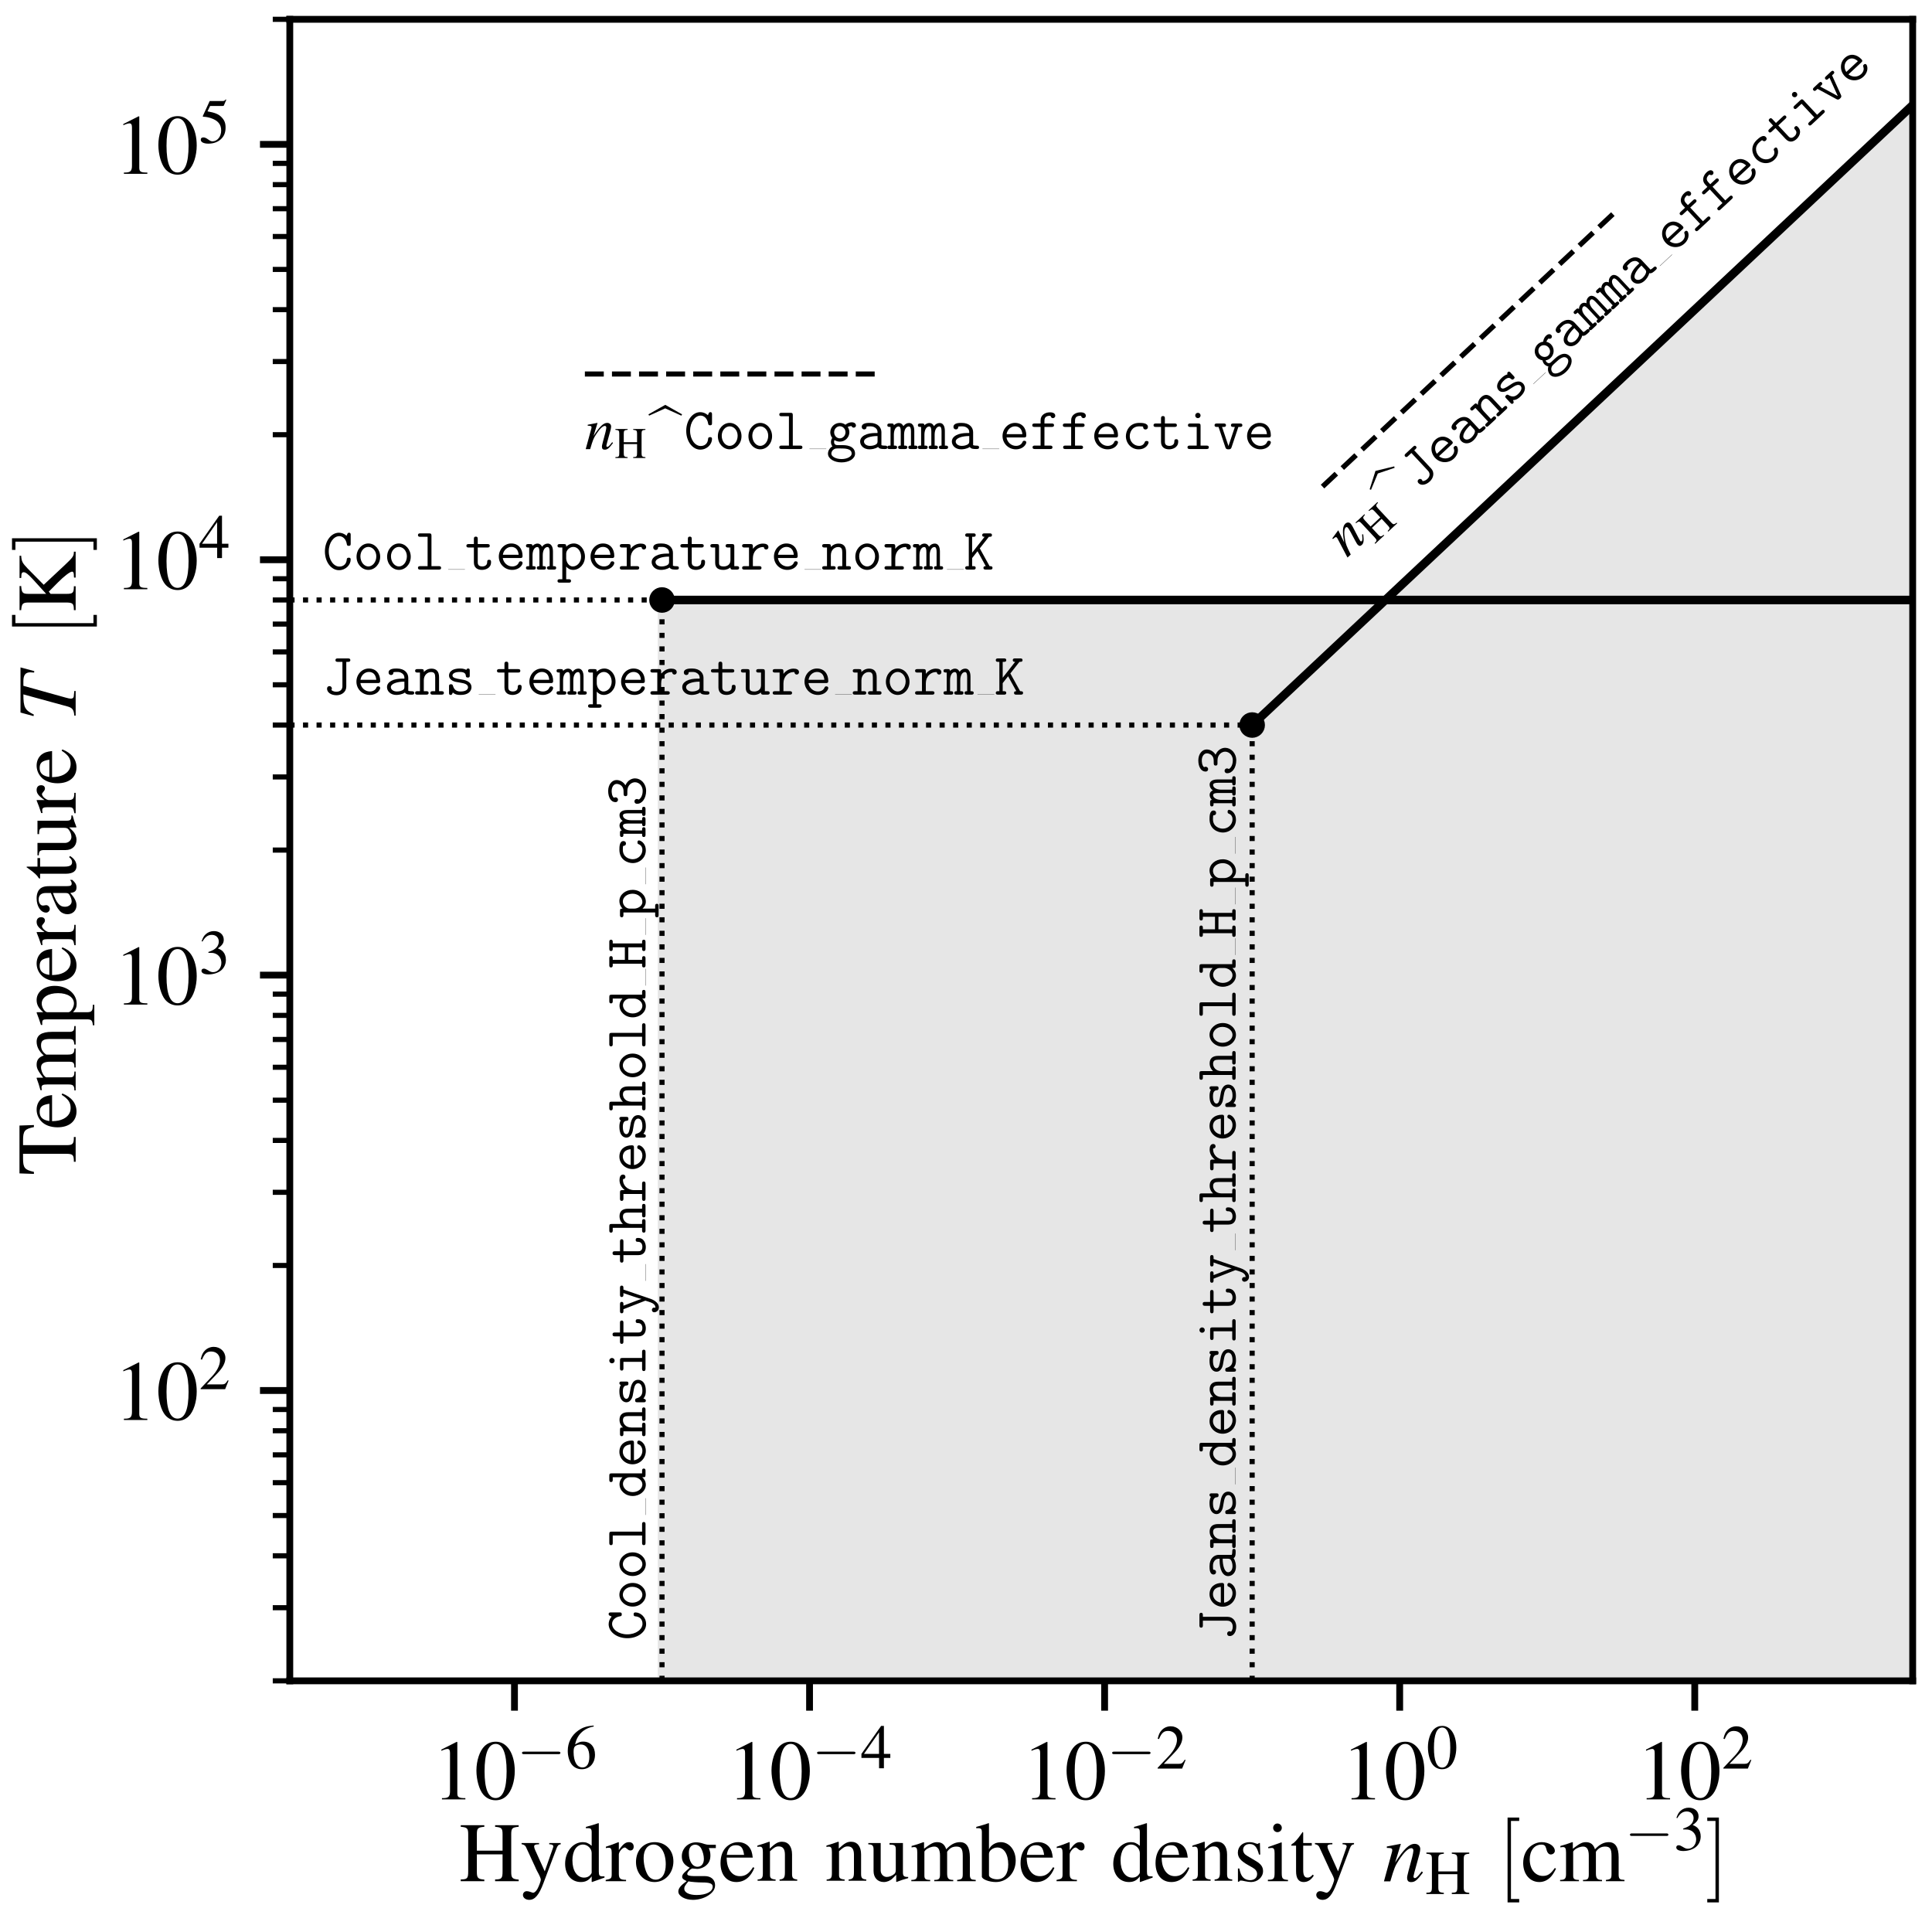 <?xml version="1.0" encoding="utf-8" standalone="no"?>
<!DOCTYPE svg PUBLIC "-//W3C//DTD SVG 1.1//EN"
  "http://www.w3.org/Graphics/SVG/1.1/DTD/svg11.dtd">
<!-- Created with matplotlib (https://matplotlib.org/) -->
<svg height="226.8pt" version="1.1" viewBox="0 0 226.8 226.8" width="226.8pt" xmlns="http://www.w3.org/2000/svg" xmlns:xlink="http://www.w3.org/1999/xlink">
 <defs>
  <style type="text/css">
*{stroke-linecap:butt;stroke-linejoin:round;}
  </style>
 </defs>
 <g id="figure_1">
  <g id="patch_1">
   <path d="M 0 226.8 
L 226.8 226.8 
L 226.8 0 
L 0 0 
z
" style="fill:#ffffff;"/>
  </g>
  <g id="axes_1">
   <g id="patch_2">
    <path d="M 34.02 197.316 
L 224.532 197.316 
L 224.532 2.268 
L 34.02 2.268 
z
" style="fill:#ffffff;"/>
   </g>
   <g id="PolyCollection_1">
    <defs>
     <path d="M 77.714 -156.366 
L 77.714 -14.805 
L 250.907 -14.805 
L 250.907 -156.366 
L 250.907 -156.366 
L 77.714 -156.366 
z
" id="me622c3299d" style="stroke:#e6e6e6;"/>
    </defs>
    <g clip-path="url(#p922eb02a92)">
     <use style="fill:#e6e6e6;stroke:#e6e6e6;" x="0" xlink:href="#me622c3299d" y="226.8"/>
    </g>
   </g>
   <g id="PolyCollection_2">
    <path clip-path="url(#p922eb02a92)" d="M 146.992 49022.757 
L 146.992 85.113 
L 250.907 -12.411 
L 250.907 49022.757 
L 250.907 49022.757 
L 146.992 49022.757 
z
" style="fill:#e6e6e6;stroke:#e6e6e6;"/>
   </g>
   <g id="PathCollection_1">
    <defs>
     <path d="M 0 1 
C 0.265 1 0.52 0.895 0.707 0.707 
C 0.895 0.52 1 0.265 1 0 
C 1 -0.265 0.895 -0.52 0.707 -0.707 
C 0.52 -0.895 0.265 -1 0 -1 
C -0.265 -1 -0.52 -0.895 -0.707 -0.707 
C -0.895 -0.52 -1 -0.265 -1 0 
C -1 0.265 -0.895 0.52 -0.707 0.707 
C -0.52 0.895 -0.265 1 0 1 
z
" id="m967dacc449" style="stroke:#000000;"/>
    </defs>
    <g clip-path="url(#p922eb02a92)">
     <use style="stroke:#000000;" x="77.714" xlink:href="#m967dacc449" y="70.434"/>
    </g>
   </g>
   <g id="PathCollection_2">
    <g clip-path="url(#p922eb02a92)">
     <use style="stroke:#000000;" x="146.992" xlink:href="#m967dacc449" y="85.113"/>
    </g>
   </g>
   <g id="matplotlib.axis_1">
    <g id="xtick_1">
     <g id="line2d_1">
      <defs>
       <path d="M 0 0 
L 0 3.5 
" id="m03a5bbf073" style="stroke:#000000;stroke-width:0.8;"/>
      </defs>
      <g>
       <use style="stroke:#000000;stroke-width:0.8;" x="60.395" xlink:href="#m03a5bbf073" y="197.316"/>
      </g>
     </g>
     <g id="text_1">
      <!-- $10^{-6}$ -->
      <defs>
       <path d="M 29.094 67.797 
L 11.094 58.703 
L 11.094 57.297 
C 12.297 57.797 13.406 58.203 13.797 58.406 
C 15.594 59.109 17.297 59.5 18.297 59.5 
C 20.406 59.5 21.297 57.984 21.297 54.766 
L 21.297 9.25 
C 21.297 5.922 20.5 3.625 18.906 2.703 
C 17.406 1.812 16 1.5 11.797 1.5 
L 11.797 0 
L 39.406 0 
L 39.406 1.5 
C 31.5 1.5 29.906 2.5 29.906 7.344 
L 29.906 67.609 
z
" id="Nimbus_Roman_No9_L_Regular-49"/>
       <path d="M 25.406 68 
C 19.906 68 15.703 66.312 12 62.812 
C 6.203 57.203 2.406 45.703 2.406 34 
C 2.406 23.109 5.703 11.406 10.406 5.812 
C 14.094 1.406 19.203 -1 25 -1 
C 30.094 -1 34.406 0.703 38 4.203 
C 43.797 9.703 47.594 21.312 47.594 33.406 
C 47.594 53.906 38.5 68 25.406 68 
z
M 25.094 65.406 
C 33.5 65.406 38 54.109 38 33.203 
C 38 12.312 33.594 1.609 25 1.609 
C 16.406 1.609 12 12.312 12 33.109 
C 12 54.312 16.5 65.406 25.094 65.406 
z
" id="Nimbus_Roman_No9_L_Regular-48"/>
       <path d="M 65.906 23 
C 67.594 23 69.406 23 69.406 25 
C 69.406 27 67.594 27 65.906 27 
L 11.797 27 
C 10.094 27 8.297 27 8.297 25 
C 8.297 23 10.094 23 11.797 23 
z
" id="CMSY10-0"/>
       <path d="M 44.594 68.609 
C 33.203 67.609 27.406 65.703 20.094 60.609 
C 9.297 52.906 3.406 41.5 3.406 28.156 
C 3.406 19.5 6.094 10.75 10.406 5.781 
C 14.203 1.391 19.594 -1 25.797 -1 
C 38.203 -1 46.797 8.453 46.797 22.203 
C 46.797 34.938 39.5 43 28 43 
C 23.594 43 21.5 42.297 15.203 38.5 
C 17.906 53.609 29.094 64.406 44.797 67 
z
M 24.203 38.406 
C 32.797 38.406 37.797 31.25 37.797 18.812 
C 37.797 7.875 33.906 1.812 26.906 1.812 
C 18.094 1.812 12.703 11.156 12.703 26.562 
C 12.703 31.641 13.5 34.422 15.5 35.922 
C 17.594 37.5 20.703 38.406 24.203 38.406 
z
" id="Nimbus_Roman_No9_L_Regular-54"/>
      </defs>
      <g transform="translate(50.707 211.234)scale(0.1 -0.1)">
       <use transform="scale(0.996)" xlink:href="#Nimbus_Roman_No9_L_Regular-49"/>
       <use transform="translate(49.813 0)scale(0.996)" xlink:href="#Nimbus_Roman_No9_L_Regular-48"/>
       <use transform="translate(99.626 36.163)scale(0.737)" xlink:href="#CMSY10-0"/>
       <use transform="translate(156.909 36.163)scale(0.737)" xlink:href="#Nimbus_Roman_No9_L_Regular-54"/>
      </g>
     </g>
    </g>
    <g id="xtick_2">
     <g id="line2d_2">
      <g>
       <use style="stroke:#000000;stroke-width:0.8;" x="95.034" xlink:href="#m03a5bbf073" y="197.316"/>
      </g>
     </g>
     <g id="text_2">
      <!-- $10^{-4}$ -->
      <defs>
       <path d="M 47.203 23.391 
L 37 23.391 
L 37 68 
L 32.594 68 
L 1.203 23.391 
L 1.203 17 
L 29.297 17 
L 29.297 0.5 
L 37 0.5 
L 37 17 
L 47.203 17 
z
M 29.203 23.391 
L 5.203 23.391 
L 29.203 57.781 
z
" id="Nimbus_Roman_No9_L_Regular-52"/>
      </defs>
      <g transform="translate(85.345 211.234)scale(0.1 -0.1)">
       <use transform="scale(0.996)" xlink:href="#Nimbus_Roman_No9_L_Regular-49"/>
       <use transform="translate(49.813 0)scale(0.996)" xlink:href="#Nimbus_Roman_No9_L_Regular-48"/>
       <use transform="translate(99.626 36.163)scale(0.737)" xlink:href="#CMSY10-0"/>
       <use transform="translate(156.909 36.163)scale(0.737)" xlink:href="#Nimbus_Roman_No9_L_Regular-52"/>
      </g>
     </g>
    </g>
    <g id="xtick_3">
     <g id="line2d_3">
      <g>
       <use style="stroke:#000000;stroke-width:0.8;" x="129.672" xlink:href="#m03a5bbf073" y="197.316"/>
      </g>
     </g>
     <g id="text_3">
      <!-- $10^{-2}$ -->
      <defs>
       <path d="M 47.5 13.672 
L 46.203 14.172 
C 42.5 8.5 41.203 7.594 36.703 7.594 
L 12.797 7.594 
L 29.594 25.141 
C 38.5 34.406 42.406 41.984 42.406 49.766 
C 42.406 59.734 34.297 67.391 23.906 67.391 
C 18.406 67.391 13.203 65.203 9.5 61.219 
C 6.297 57.812 4.797 54.625 3.094 47.547 
L 5.203 47.047 
C 9.203 56.812 12.797 60 19.703 60 
C 28.094 60 33.797 54.312 33.797 45.938 
C 33.797 38.172 29.203 28.906 20.797 20.031 
L 3 1.203 
L 3 0 
L 42 0 
z
" id="Nimbus_Roman_No9_L_Regular-50"/>
      </defs>
      <g transform="translate(119.984 211.234)scale(0.1 -0.1)">
       <use transform="scale(0.996)" xlink:href="#Nimbus_Roman_No9_L_Regular-49"/>
       <use transform="translate(49.813 0)scale(0.996)" xlink:href="#Nimbus_Roman_No9_L_Regular-48"/>
       <use transform="translate(99.626 36.163)scale(0.737)" xlink:href="#CMSY10-0"/>
       <use transform="translate(156.909 36.163)scale(0.737)" xlink:href="#Nimbus_Roman_No9_L_Regular-50"/>
      </g>
     </g>
    </g>
    <g id="xtick_4">
     <g id="line2d_4">
      <g>
       <use style="stroke:#000000;stroke-width:0.8;" x="164.311" xlink:href="#m03a5bbf073" y="197.316"/>
      </g>
     </g>
     <g id="text_4">
      <!-- $10^{0}$ -->
      <g transform="translate(157.486 211.234)scale(0.1 -0.1)">
       <use transform="scale(0.996)" xlink:href="#Nimbus_Roman_No9_L_Regular-49"/>
       <use transform="translate(49.813 0)scale(0.996)" xlink:href="#Nimbus_Roman_No9_L_Regular-48"/>
       <use transform="translate(99.626 36.163)scale(0.737)" xlink:href="#Nimbus_Roman_No9_L_Regular-48"/>
      </g>
     </g>
    </g>
    <g id="xtick_5">
     <g id="line2d_5">
      <g>
       <use style="stroke:#000000;stroke-width:0.8;" x="198.949" xlink:href="#m03a5bbf073" y="197.316"/>
      </g>
     </g>
     <g id="text_5">
      <!-- $10^{2}$ -->
      <g transform="translate(192.125 211.234)scale(0.1 -0.1)">
       <use transform="scale(0.996)" xlink:href="#Nimbus_Roman_No9_L_Regular-49"/>
       <use transform="translate(49.813 0)scale(0.996)" xlink:href="#Nimbus_Roman_No9_L_Regular-48"/>
       <use transform="translate(99.626 36.163)scale(0.737)" xlink:href="#Nimbus_Roman_No9_L_Regular-50"/>
      </g>
     </g>
    </g>
    <g id="text_6">
     <!-- ${\rm Hydrogen~number~density}~n_{\rm H}~[{\rm cm^{-3}}]$ -->
     <defs>
      <path d="M 20.906 36 
L 20.906 55.203 
C 20.906 62.344 22 63.422 29.703 64.125 
L 29.703 66 
L 1.906 66 
L 1.906 64.125 
C 9.594 63.422 10.703 62.328 10.703 55.109 
L 10.703 11.703 
C 10.703 3.281 9.703 2.094 1.906 2.094 
L 1.906 0 
L 29.703 0 
L 29.703 1.891 
C 22.203 2.484 20.906 3.781 20.906 10.922 
L 20.906 31.594 
L 51.203 31.594 
L 51.203 11.828 
C 51.203 3.297 50.203 2.094 42.406 2.094 
L 42.406 0 
L 70.203 0 
L 70.203 1.891 
C 62.703 2.484 61.406 3.781 61.406 10.875 
L 61.406 55.141 
C 61.406 62.328 62.5 63.422 70.203 64.125 
L 70.203 66 
L 42.406 66 
L 42.406 64.125 
C 50.094 63.422 51.203 62.344 51.203 55.203 
L 51.203 36 
z
" id="Nimbus_Roman_No9_L_Regular-72"/>
      <path d="M 47.5 45 
L 34 45 
L 34 43.5 
C 37.203 43.5 38.797 42.594 38.797 40.984 
C 38.797 40.578 38.703 39.984 38.406 39.281 
L 28.703 11.594 
L 17.203 37.141 
C 16.594 38.562 16.203 39.875 16.203 40.969 
C 16.203 42.797 17.703 43.5 22 43.5 
L 22 45 
L 1.406 45 
L 1.406 43.594 
C 4 43.203 5.703 42.094 6.5 40.391 
L 17.906 15.703 
L 18.203 14.891 
L 19.703 11.891 
C 22.5 6.875 24.094 3.266 24.094 1.75 
C 24.094 0.25 21.797 -6.078 20.094 -9.094 
C 18.703 -11.703 16.5 -13.609 15.094 -13.609 
C 14.5 -13.609 13.594 -13.406 12.594 -12.906 
C 10.703 -12.203 9 -11.797 7.297 -11.797 
C 5 -11.797 3 -13.797 3 -16.203 
C 3 -19.5 6.203 -22 10.406 -22 
C 17.094 -22 21.906 -16.391 27.297 -1.938 
L 42.703 38.984 
C 44 42.203 45.094 43.203 47.5 43.5 
z
" id="Nimbus_Roman_No9_L_Regular-121"/>
      <path d="M 34.406 -1 
L 49.094 4.203 
L 49.094 5.703 
C 47.297 5.703 47.094 5.703 46.797 5.703 
C 43.203 5.703 42.406 6.797 42.406 11.422 
L 42.406 68.188 
L 41.906 68.391 
C 37.094 66.688 33.594 65.688 27.203 64 
L 27.203 62.406 
C 28 62.5 28.594 62.5 29.406 62.5 
C 33.094 62.5 34 61.5 34 57.375 
L 34 41.703 
C 30.203 44.906 27.5 46 23.5 46 
C 12 46 2.703 34.703 2.703 20.5 
C 2.703 7.703 10.203 -1 21.203 -1 
C 26.797 -1 30.594 1 34 5.703 
L 34 -0.703 
z
M 34 10.203 
C 34 9.5 33.297 8.297 32.297 7.203 
C 30.5 5.203 28 4.203 25.094 4.203 
C 16.797 4.203 11.297 12.203 11.297 24.5 
C 11.297 35.797 16.203 43.203 23.797 43.203 
C 29.094 43.203 34 38.5 34 33.203 
z
" id="Nimbus_Roman_No9_L_Regular-100"/>
      <path d="M 0.703 39 
C 2.094 39.297 3 39.406 4.203 39.406 
C 6.703 39.406 7.594 37.797 7.594 33.406 
L 7.594 8.406 
C 7.594 3.406 6.906 2.703 0.5 1.5 
L 0.5 0 
L 24.5 0 
L 24.5 1.594 
C 17.703 1.594 16 3.109 16 8.828 
L 16 31.453 
C 16 34.672 20.297 39.703 23 39.703 
C 23.594 39.703 24.5 39.203 25.594 38.203 
C 27.203 36.797 28.297 36.203 29.594 36.203 
C 32 36.203 33.5 37.906 33.5 40.703 
C 33.5 44 31.406 46 28 46 
C 23.797 46 20.906 43.703 16 36.609 
L 16 45.797 
L 15.5 46 
C 10.203 43.797 6.594 42.516 0.703 40.609 
z
" id="Nimbus_Roman_No9_L_Regular-114"/>
      <path d="M 25 46 
C 12 46 2.906 36.406 2.906 22.594 
C 2.906 9.094 12.203 -1 24.797 -1 
C 37.406 -1 47 9.594 47 23.406 
C 47 36.5 37.797 46 25 46 
z
M 23.703 43.203 
C 32.094 43.203 38 33.594 38 19.906 
C 38 8.594 33.5 1.797 26 1.797 
C 22.094 1.797 18.406 4.203 16.297 8.203 
C 13.5 13.406 11.906 20.406 11.906 27.5 
C 11.906 37 16.594 43.203 23.703 43.203 
z
" id="Nimbus_Roman_No9_L_Regular-111"/>
      <path d="M 47 39 
L 47 42.906 
L 39.297 42.906 
C 37.297 42.906 35.797 43.172 33.797 43.781 
L 31.594 44.484 
C 28.906 45.359 26.203 45.797 23.594 45.797 
C 14.297 45.797 6.906 38.547 6.906 29.391 
C 6.906 23.062 9.594 19.219 16.203 15.906 
C 14.297 14.156 12.5 12.484 11.906 12 
C 8.594 9.188 7.297 7.234 7.297 5.281 
C 7.297 3.219 8.5 2.047 12.594 0.094 
C 5.5 -5.141 2.797 -8.484 2.797 -12.203 
C 2.797 -17.562 10.594 -22 20.094 -22 
C 27.594 -22 35.406 -19.344 40.594 -15.031 
C 44.406 -11.859 46.094 -8.562 46.094 -4.672 
C 46.094 1.688 41.406 6 34 6 
L 21.094 6 
C 15.797 6 13.297 6.922 13.297 8.562 
C 13.297 10.594 16.594 14.188 19.297 15 
C 20.203 14.891 20.906 14.797 21.203 14.797 
C 23.094 14.594 24.406 14.5 25 14.5 
C 28.703 14.5 32.703 16.031 35.797 18.797 
C 39.094 21.672 40.594 25.266 40.594 30.391 
C 40.594 33.359 40.094 35.719 38.703 39 
z
M 14.703 -0.203 
C 18 -0.906 26 -1.5 30.906 -1.5 
C 40 -1.5 43.297 -2.812 43.297 -6.469 
C 43.297 -12.359 35.703 -16.297 24.406 -16.297 
C 15.594 -16.297 9.797 -13.359 9.797 -8.906 
C 9.797 -6.562 10.5 -5.25 14.703 -0.203 
z
M 15.203 33.516 
C 15.203 39.469 18 43 22.594 43 
C 25.703 43 28.297 41.281 29.906 38.266 
C 31.703 34.734 32.906 30.109 32.906 26.172 
C 32.906 20.531 30 17 25.406 17 
C 19.406 17 15.203 23.547 15.203 33.219 
z
" id="Nimbus_Roman_No9_L_Regular-103"/>
      <path d="M 40.797 16.453 
C 36 8.812 31.703 5.906 25.297 5.906 
C 19.594 5.906 15.297 8.812 12.406 14.531 
C 10.594 18.344 9.906 21.656 9.703 27.797 
L 40.5 27.797 
C 39.703 34.266 38.703 37.141 36.203 40.328 
C 33.203 43.922 28.594 46 23.406 46 
C 18.406 46 13.703 44.203 9.906 40.797 
C 5.203 36.703 2.5 29.594 2.5 21.406 
C 2.5 7.594 9.703 -1 21.203 -1 
C 30.703 -1 38.203 4.922 42.406 15.75 
z
M 9.906 31 
C 11 38.734 14.406 42.406 20.5 42.406 
C 26.594 42.406 29 39.609 30.297 31 
z
" id="Nimbus_Roman_No9_L_Regular-101"/>
      <path d="M 1.594 40.297 
C 2.203 40.594 3.203 40.703 4.297 40.703 
C 7.094 40.703 8 39.203 8 34.297 
L 8 9.5 
C 8 3.797 6.906 2.406 1.797 2 
L 1.797 0.5 
L 23 0.5 
L 23 2 
C 17.906 2.406 16.406 3.594 16.406 7.203 
L 16.406 35.297 
C 21.203 39.797 23.406 41 26.703 41 
C 31.594 41 34 37.906 34 31.297 
L 34 10.406 
C 34 4.094 32.703 2.406 27.703 2 
L 27.703 0.5 
L 48.5 0.5 
L 48.5 2 
C 43.594 2.5 42.406 3.703 42.406 8.594 
L 42.406 31.5 
C 42.406 40.906 38 46.5 30.594 46.5 
C 26 46.5 22.906 44.797 16.094 38.406 
L 16.094 46.297 
L 15.406 46.5 
C 10.5 44.703 7.094 43.594 1.594 42 
z
" id="Nimbus_Roman_No9_L_Regular-110"/>
      <path d="M 47.906 5 
L 47.406 5 
C 42.797 5 41.703 6.094 41.703 10.703 
L 41.703 45 
L 25.906 45 
L 25.906 43.094 
C 32.094 43.094 33.297 42.094 33.297 37.109 
L 33.297 13.672 
C 33.297 10.891 32.797 9.484 31.406 8.391 
C 28.703 6.203 25.594 5 22.594 5 
C 18.703 5 15.5 8.391 15.5 12.578 
L 15.5 45 
L 0.906 45 
L 0.906 43.406 
C 5.703 43.406 7.094 41.906 7.094 37.297 
L 7.094 12.031 
C 7.094 4.109 11.906 -1 19.203 -1 
C 22.906 -1 26.797 0.594 29.5 3.297 
L 33.797 7.594 
L 33.797 -0.703 
L 34.203 -0.906 
C 39.203 1.094 42.797 2.203 47.906 3.594 
z
" id="Nimbus_Roman_No9_L_Regular-117"/>
      <path d="M 1.906 39.797 
C 3.203 40.094 4 40.203 5.094 40.203 
C 7.703 40.203 8.594 38.594 8.594 33.781 
L 8.594 8.422 
C 8.594 3 7.203 1.5 1.594 1.5 
L 1.594 0 
L 23.797 0 
L 23.797 1.5 
C 18.5 1.5 17 2.594 17 6.531 
L 17 34.906 
C 17 35.094 17.797 36.094 18.5 36.797 
C 21 39.094 25.297 40.797 28.797 40.797 
C 33.203 40.797 35.406 37.266 35.406 30.188 
L 35.406 8.25 
C 35.406 2.609 34.297 1.5 28.594 1.5 
L 28.594 0 
L 51 0 
L 51 1.5 
C 45.297 1.5 43.797 3.203 43.797 9.422 
L 43.797 34.703 
C 46.797 39 50.094 40.797 54.703 40.797 
C 60.406 40.797 62.203 38.094 62.203 29.797 
L 62.203 8.703 
C 62.203 3 61.406 2.203 55.594 1.5 
L 55.594 0 
L 77.5 0 
L 77.5 1.5 
L 74.906 1.797 
C 71.906 1.797 70.594 3.594 70.594 7.5 
L 70.594 28.156 
C 70.594 39.984 66.703 46 59 46 
C 53.203 46 48.094 43.406 42.703 37.609 
C 40.906 43.297 37.5 46 32.094 46 
C 27.703 46 24.906 44.594 16.594 38.297 
L 16.594 45.797 
L 15.906 46 
C 10.797 44.094 7.406 43 1.906 41.5 
z
" id="Nimbus_Roman_No9_L_Regular-109"/>
      <path d="M 15.297 68.188 
L 14.797 68.391 
C 10.594 66.891 7.906 66.094 3.203 64.797 
L 0.297 64 
L 0.297 62.406 
C 0.906 62.5 1.297 62.5 2 62.5 
C 6 62.5 6.906 61.594 6.906 57.391 
L 6.906 5.422 
C 6.906 2.297 15.406 -1 23.406 -1 
C 36.594 -1 46.797 10 46.797 24.297 
C 46.797 36.594 39.203 46 29.203 46 
C 23.094 46 17.297 42.406 15.297 37.5 
z
M 15.297 32.203 
C 15.297 36.094 20 39.703 25.203 39.703 
C 33 39.703 38 31.906 38 19.703 
C 38 8.594 33.203 2.203 25 2.203 
C 19.797 2.203 15.297 4.5 15.297 7 
z
" id="Nimbus_Roman_No9_L_Regular-98"/>
      <path d="M 31.5 31.406 
L 31.094 45 
L 30 45 
L 29.797 44.797 
C 28.906 44.094 28.797 44 28.406 44 
C 27.797 44 26.797 44.203 25.703 44.703 
C 23.5 45.547 21.297 46 18.703 46 
C 10.797 46 5.094 40.875 5.094 33.656 
C 5.094 28.062 8.297 24.047 16.797 19.234 
L 22.594 15.938 
C 26.094 13.938 27.797 11.516 27.797 8.422 
C 27.797 4 24.594 1.203 19.5 1.203 
C 16.094 1.203 13 2.484 11.094 4.656 
C 9 7.109 8.094 9.375 6.797 15 
L 5.203 15 
L 5.203 -0.609 
L 6.5 -0.609 
C 7.203 0.516 7.594 0.75 8.797 0.75 
C 9.703 0.75 11.094 0.547 13.406 -0.031 
C 16.203 -0.609 18.906 -1 20.703 -1 
C 28.406 -1 34.797 4.812 34.797 11.828 
C 34.797 16.828 32.406 20.141 26.406 23.75 
L 15.594 30.156 
C 12.797 31.766 11.297 34.281 11.297 36.984 
C 11.297 41 14.406 43.797 19 43.797 
C 24.703 43.797 27.703 40.359 30 31.406 
z
" id="Nimbus_Roman_No9_L_Regular-115"/>
      <path d="M 17.5 45.766 
L 2 40.297 
L 2 38.812 
L 2.797 38.906 
C 4 39.094 5.297 39.203 6.203 39.203 
C 8.594 39.203 9.5 37.594 9.5 33.203 
L 9.5 10 
C 9.5 2.797 8.5 1.703 1.594 1.703 
L 1.594 0 
L 25.297 0 
L 25.297 1.5 
C 18.703 2 17.906 2.984 17.906 10.156 
L 17.906 45.469 
z
M 12.797 68 
C 10.094 68 7.797 65.703 7.797 62.906 
C 7.797 60.109 10 57.797 12.797 57.797 
C 15.703 57.797 18 60 18 62.906 
C 18 65.703 15.703 68 12.797 68 
z
" id="Nimbus_Roman_No9_L_Regular-105"/>
      <path d="M 25.5 45 
L 15.406 45 
L 15.406 56.594 
C 15.406 57.594 15.297 57.906 14.703 57.906 
C 14 57 13.406 56.094 12.703 55.094 
C 8.906 49.594 4.594 44.797 3 44.391 
C 1.906 43.656 1.297 42.938 1.297 42.422 
C 1.297 42.109 1.406 41.906 1.703 41.906 
L 7 41.906 
L 7 11.734 
C 7 3.312 10 -1 15.906 -1 
C 20.797 -1 24.594 1.406 27.906 6.609 
L 26.594 7.703 
C 24.5 5.203 22.797 4.203 20.594 4.203 
C 16.906 4.203 15.406 6.922 15.406 13.234 
L 15.406 41.906 
L 25.5 41.906 
z
" id="Nimbus_Roman_No9_L_Regular-116"/>
      <path d="M 46 11.547 
L 43.906 8.938 
C 41 5.234 39.203 3.625 37.797 3.625 
C 37 3.625 36.203 4.422 36.203 5.219 
C 36.203 5.938 36.203 5.938 37.594 11.531 
L 43.297 32.188 
C 43.797 34.281 44.203 36.484 44.203 37.891 
C 44.203 41.5 41.5 44 37.594 44 
C 31.203 44 24.906 38 14.594 21.969 
L 21.297 43.797 
L 21 43.984 
C 15.594 42.891 13.5 42.5 4.797 40.906 
L 4.797 39.219 
C 9.906 39.219 11.203 38.625 11.203 36.609 
C 11.203 36 11.094 35.406 11 34.906 
L 1.406 -0.188 
L 8.906 -0.188 
C 13.594 15.656 14.5 17.875 18.906 24.688 
C 24.906 33.891 30 38.922 33.703 38.922 
C 35.203 38.922 36.094 37.812 36.094 36 
C 36.094 34.812 35.5 31.5 34.703 28.391 
L 30.297 11.844 
C 29 6.734 28.703 5.328 28.703 4.328 
C 28.703 0.516 30.094 -1.078 33.406 -1.078 
C 37.906 -1.078 40.5 1.031 47.406 10.25 
z
" id="Nimbus_Roman_No9_L_Regular_Italic-110"/>
      <path d="M 25.5 -25 
L 25.5 -20.984 
L 15.797 -20.984 
L 15.797 71 
L 25.5 71 
L 25.5 75.016 
L 11.797 75.016 
L 11.797 -25 
z
" id="CMR10-91"/>
      <path d="M 39.797 15.594 
C 35 8.594 31.406 6.203 25.703 6.203 
C 16.594 6.203 10.203 14.203 10.203 25.703 
C 10.203 36 15.703 43.094 23.797 43.094 
C 27.406 43.094 28.703 42 29.703 38.297 
L 30.297 36.094 
C 31.094 33.297 32.906 31.5 35 31.5 
C 37.594 31.5 39.797 33.406 39.797 35.703 
C 39.797 41.297 32.797 46 24.406 46 
C 19.5 46 14.406 44 10.297 40.406 
C 5.297 36 2.5 29.203 2.5 21.297 
C 2.5 8.297 10.406 -1 21.5 -1 
C 26 -1 30 0.594 33.594 3.703 
C 36.297 6.094 38.203 8.797 41.203 14.703 
z
" id="Nimbus_Roman_No9_L_Regular-99"/>
      <path d="M 15.297 33.406 
C 21.203 33.406 23.5 33.203 25.906 32.312 
C 32.094 30.109 36 24.406 36 17.5 
C 36 9.109 30.297 2.609 22.906 2.609 
C 20.203 2.609 18.203 3.312 14.5 5.703 
C 11.5 7.5 9.797 8.203 8.094 8.203 
C 5.797 8.203 4.297 6.812 4.297 4.703 
C 4.297 1.203 8.594 -1 15.594 -1 
C 23.297 -1 31.203 1.609 35.906 5.703 
C 40.594 9.812 43.203 15.609 43.203 22.312 
C 43.203 27.406 41.594 32.109 38.703 35.203 
C 36.703 37.406 34.797 38.609 30.406 40.5 
C 37.297 45.203 39.797 48.906 39.797 54.312 
C 39.797 62.406 33.406 68 24.203 68 
C 19.203 68 14.797 66.312 11.203 63.109 
C 8.203 60.406 6.703 57.797 4.5 51.797 
L 6 51.406 
C 10.094 58.703 14.594 62 20.906 62 
C 27.406 62 31.906 57.609 31.906 51.312 
C 31.906 47.703 30.406 44.109 27.906 41.609 
C 24.906 38.609 22.094 37.109 15.297 34.703 
z
" id="Nimbus_Roman_No9_L_Regular-51"/>
      <path d="M 15.906 75.016 
L 2.203 75.016 
L 2.203 71 
L 11.906 71 
L 11.906 -20.984 
L 2.203 -20.984 
L 2.203 -25 
L 15.906 -25 
z
" id="CMR10-93"/>
     </defs>
     <g transform="translate(53.897 222.34)scale(0.1 -0.1)">
      <use transform="translate(0 15.05)scale(0.996)" xlink:href="#Nimbus_Roman_No9_L_Regular-72"/>
      <use transform="translate(71.93 15.05)scale(0.996)" xlink:href="#Nimbus_Roman_No9_L_Regular-121"/>
      <use transform="translate(121.743 15.05)scale(0.996)" xlink:href="#Nimbus_Roman_No9_L_Regular-100"/>
      <use transform="translate(171.556 15.05)scale(0.996)" xlink:href="#Nimbus_Roman_No9_L_Regular-114"/>
      <use transform="translate(204.732 15.05)scale(0.996)" xlink:href="#Nimbus_Roman_No9_L_Regular-111"/>
      <use transform="translate(254.545 15.05)scale(0.996)" xlink:href="#Nimbus_Roman_No9_L_Regular-103"/>
      <use transform="translate(304.358 15.05)scale(0.996)" xlink:href="#Nimbus_Roman_No9_L_Regular-101"/>
      <use transform="translate(348.592 15.05)scale(0.996)" xlink:href="#Nimbus_Roman_No9_L_Regular-110"/>
      <use transform="translate(429.634 15.05)scale(0.996)" xlink:href="#Nimbus_Roman_No9_L_Regular-110"/>
      <use transform="translate(479.447 15.05)scale(0.996)" xlink:href="#Nimbus_Roman_No9_L_Regular-117"/>
      <use transform="translate(529.26 15.05)scale(0.996)" xlink:href="#Nimbus_Roman_No9_L_Regular-109"/>
      <use transform="translate(606.769 15.05)scale(0.996)" xlink:href="#Nimbus_Roman_No9_L_Regular-98"/>
      <use transform="translate(656.582 15.05)scale(0.996)" xlink:href="#Nimbus_Roman_No9_L_Regular-101"/>
      <use transform="translate(700.815 15.05)scale(0.996)" xlink:href="#Nimbus_Roman_No9_L_Regular-114"/>
      <use transform="translate(765.22 15.05)scale(0.996)" xlink:href="#Nimbus_Roman_No9_L_Regular-100"/>
      <use transform="translate(815.033 15.05)scale(0.996)" xlink:href="#Nimbus_Roman_No9_L_Regular-101"/>
      <use transform="translate(859.267 15.05)scale(0.996)" xlink:href="#Nimbus_Roman_No9_L_Regular-110"/>
      <use transform="translate(909.08 15.05)scale(0.996)" xlink:href="#Nimbus_Roman_No9_L_Regular-115"/>
      <use transform="translate(947.833 15.05)scale(0.996)" xlink:href="#Nimbus_Roman_No9_L_Regular-105"/>
      <use transform="translate(975.529 15.05)scale(0.996)" xlink:href="#Nimbus_Roman_No9_L_Regular-116"/>
      <use transform="translate(1003.224 15.05)scale(0.996)" xlink:href="#Nimbus_Roman_No9_L_Regular-121"/>
      <use transform="translate(1084.266 15.05)scale(0.996)" xlink:href="#Nimbus_Roman_No9_L_Regular_Italic-110"/>
      <use transform="translate(1134.079 0)scale(0.737)" xlink:href="#Nimbus_Roman_No9_L_Regular-72"/>
      <use transform="translate(1219.035 15.05)scale(0.996)" xlink:href="#CMR10-91"/>
      <use transform="translate(1246.631 15.05)scale(0.996)" xlink:href="#Nimbus_Roman_No9_L_Regular-99"/>
      <use transform="translate(1290.864 15.05)scale(0.996)" xlink:href="#Nimbus_Roman_No9_L_Regular-109"/>
      <use transform="translate(1368.373 51.213)scale(0.737)" xlink:href="#CMSY10-0"/>
      <use transform="translate(1425.655 51.213)scale(0.737)" xlink:href="#Nimbus_Roman_No9_L_Regular-51"/>
      <use transform="translate(1463.016 15.05)scale(0.996)" xlink:href="#CMR10-93"/>
     </g>
    </g>
   </g>
   <g id="matplotlib.axis_2">
    <g id="ytick_1">
     <g id="line2d_6">
      <defs>
       <path d="M 0 0 
L -3.5 0 
" id="m17264c809e" style="stroke:#000000;stroke-width:0.8;"/>
      </defs>
      <g>
       <use style="stroke:#000000;stroke-width:0.8;" x="34.02" xlink:href="#m17264c809e" y="163.233"/>
      </g>
     </g>
     <g id="text_7">
      <!-- $10^{2}$ -->
      <g transform="translate(13.371 166.692)scale(0.1 -0.1)">
       <use transform="scale(0.996)" xlink:href="#Nimbus_Roman_No9_L_Regular-49"/>
       <use transform="translate(49.813 0)scale(0.996)" xlink:href="#Nimbus_Roman_No9_L_Regular-48"/>
       <use transform="translate(99.626 36.163)scale(0.737)" xlink:href="#Nimbus_Roman_No9_L_Regular-50"/>
      </g>
     </g>
    </g>
    <g id="ytick_2">
     <g id="line2d_7">
      <g>
       <use style="stroke:#000000;stroke-width:0.8;" x="34.02" xlink:href="#m17264c809e" y="114.471"/>
      </g>
     </g>
     <g id="text_8">
      <!-- $10^{3}$ -->
      <g transform="translate(13.371 117.93)scale(0.1 -0.1)">
       <use transform="scale(0.996)" xlink:href="#Nimbus_Roman_No9_L_Regular-49"/>
       <use transform="translate(49.813 0)scale(0.996)" xlink:href="#Nimbus_Roman_No9_L_Regular-48"/>
       <use transform="translate(99.626 36.163)scale(0.737)" xlink:href="#Nimbus_Roman_No9_L_Regular-51"/>
      </g>
     </g>
    </g>
    <g id="ytick_3">
     <g id="line2d_8">
      <g>
       <use style="stroke:#000000;stroke-width:0.8;" x="34.02" xlink:href="#m17264c809e" y="65.709"/>
      </g>
     </g>
     <g id="text_9">
      <!-- $10^{4}$ -->
      <g transform="translate(13.371 69.168)scale(0.1 -0.1)">
       <use transform="scale(0.996)" xlink:href="#Nimbus_Roman_No9_L_Regular-49"/>
       <use transform="translate(49.813 0)scale(0.996)" xlink:href="#Nimbus_Roman_No9_L_Regular-48"/>
       <use transform="translate(99.626 36.163)scale(0.737)" xlink:href="#Nimbus_Roman_No9_L_Regular-52"/>
      </g>
     </g>
    </g>
    <g id="ytick_4">
     <g id="line2d_9">
      <g>
       <use style="stroke:#000000;stroke-width:0.8;" x="34.02" xlink:href="#m17264c809e" y="16.947"/>
      </g>
     </g>
     <g id="text_10">
      <!-- $10^{5}$ -->
      <defs>
       <path d="M 18.094 59 
L 37.703 59 
C 39.297 59 39.703 59.203 40 59.906 
L 43.797 68.797 
L 42.906 69.5 
C 41.406 67.406 40.406 66.906 38.297 66.906 
L 17.406 66.906 
L 6.5 43.109 
C 6.406 42.906 6.406 42.812 6.406 42.609 
C 6.406 42.109 6.797 41.812 7.594 41.812 
C 10.797 41.812 14.797 41.109 18.906 39.797 
C 30.406 36.078 35.703 29.844 35.703 19.906 
C 35.703 10.25 29.594 2.703 21.797 2.703 
C 19.797 2.703 18.094 3.406 15.094 5.625 
C 11.906 7.938 9.594 8.938 7.5 8.938 
C 4.594 8.938 3.203 7.734 3.203 5.219 
C 3.203 1.406 7.906 -1 15.406 -1 
C 23.797 -1 31 1.719 36 6.844 
C 40.594 11.375 42.703 17.094 42.703 24.734 
C 42.703 31.969 40.797 36.594 35.797 41.609 
C 31.406 46.047 25.703 48.344 13.906 50.453 
z
" id="Nimbus_Roman_No9_L_Regular-53"/>
      </defs>
      <g transform="translate(13.371 20.406)scale(0.1 -0.1)">
       <use transform="scale(0.996)" xlink:href="#Nimbus_Roman_No9_L_Regular-49"/>
       <use transform="translate(49.813 0)scale(0.996)" xlink:href="#Nimbus_Roman_No9_L_Regular-48"/>
       <use transform="translate(99.626 36.163)scale(0.737)" xlink:href="#Nimbus_Roman_No9_L_Regular-53"/>
      </g>
     </g>
    </g>
    <g id="ytick_5">
     <g id="line2d_10">
      <defs>
       <path d="M 0 0 
L -2 0 
" id="mb2363a56d4" style="stroke:#000000;stroke-width:0.6;"/>
      </defs>
      <g>
       <use style="stroke:#000000;stroke-width:0.6;" x="34.02" xlink:href="#mb2363a56d4" y="197.316"/>
      </g>
     </g>
    </g>
    <g id="ytick_6">
     <g id="line2d_11">
      <g>
       <use style="stroke:#000000;stroke-width:0.6;" x="34.02" xlink:href="#mb2363a56d4" y="188.729"/>
      </g>
     </g>
    </g>
    <g id="ytick_7">
     <g id="line2d_12">
      <g>
       <use style="stroke:#000000;stroke-width:0.6;" x="34.02" xlink:href="#mb2363a56d4" y="182.637"/>
      </g>
     </g>
    </g>
    <g id="ytick_8">
     <g id="line2d_13">
      <g>
       <use style="stroke:#000000;stroke-width:0.6;" x="34.02" xlink:href="#mb2363a56d4" y="177.912"/>
      </g>
     </g>
    </g>
    <g id="ytick_9">
     <g id="line2d_14">
      <g>
       <use style="stroke:#000000;stroke-width:0.6;" x="34.02" xlink:href="#mb2363a56d4" y="174.051"/>
      </g>
     </g>
    </g>
    <g id="ytick_10">
     <g id="line2d_15">
      <g>
       <use style="stroke:#000000;stroke-width:0.6;" x="34.02" xlink:href="#mb2363a56d4" y="170.786"/>
      </g>
     </g>
    </g>
    <g id="ytick_11">
     <g id="line2d_16">
      <g>
       <use style="stroke:#000000;stroke-width:0.6;" x="34.02" xlink:href="#mb2363a56d4" y="167.958"/>
      </g>
     </g>
    </g>
    <g id="ytick_12">
     <g id="line2d_17">
      <g>
       <use style="stroke:#000000;stroke-width:0.6;" x="34.02" xlink:href="#mb2363a56d4" y="165.464"/>
      </g>
     </g>
    </g>
    <g id="ytick_13">
     <g id="line2d_18">
      <g>
       <use style="stroke:#000000;stroke-width:0.6;" x="34.02" xlink:href="#mb2363a56d4" y="148.554"/>
      </g>
     </g>
    </g>
    <g id="ytick_14">
     <g id="line2d_19">
      <g>
       <use style="stroke:#000000;stroke-width:0.6;" x="34.02" xlink:href="#mb2363a56d4" y="139.967"/>
      </g>
     </g>
    </g>
    <g id="ytick_15">
     <g id="line2d_20">
      <g>
       <use style="stroke:#000000;stroke-width:0.6;" x="34.02" xlink:href="#mb2363a56d4" y="133.875"/>
      </g>
     </g>
    </g>
    <g id="ytick_16">
     <g id="line2d_21">
      <g>
       <use style="stroke:#000000;stroke-width:0.6;" x="34.02" xlink:href="#mb2363a56d4" y="129.15"/>
      </g>
     </g>
    </g>
    <g id="ytick_17">
     <g id="line2d_22">
      <g>
       <use style="stroke:#000000;stroke-width:0.6;" x="34.02" xlink:href="#mb2363a56d4" y="125.289"/>
      </g>
     </g>
    </g>
    <g id="ytick_18">
     <g id="line2d_23">
      <g>
       <use style="stroke:#000000;stroke-width:0.6;" x="34.02" xlink:href="#mb2363a56d4" y="122.024"/>
      </g>
     </g>
    </g>
    <g id="ytick_19">
     <g id="line2d_24">
      <g>
       <use style="stroke:#000000;stroke-width:0.6;" x="34.02" xlink:href="#mb2363a56d4" y="119.196"/>
      </g>
     </g>
    </g>
    <g id="ytick_20">
     <g id="line2d_25">
      <g>
       <use style="stroke:#000000;stroke-width:0.6;" x="34.02" xlink:href="#mb2363a56d4" y="116.702"/>
      </g>
     </g>
    </g>
    <g id="ytick_21">
     <g id="line2d_26">
      <g>
       <use style="stroke:#000000;stroke-width:0.6;" x="34.02" xlink:href="#mb2363a56d4" y="99.792"/>
      </g>
     </g>
    </g>
    <g id="ytick_22">
     <g id="line2d_27">
      <g>
       <use style="stroke:#000000;stroke-width:0.6;" x="34.02" xlink:href="#mb2363a56d4" y="91.205"/>
      </g>
     </g>
    </g>
    <g id="ytick_23">
     <g id="line2d_28">
      <g>
       <use style="stroke:#000000;stroke-width:0.6;" x="34.02" xlink:href="#mb2363a56d4" y="85.113"/>
      </g>
     </g>
    </g>
    <g id="ytick_24">
     <g id="line2d_29">
      <g>
       <use style="stroke:#000000;stroke-width:0.6;" x="34.02" xlink:href="#mb2363a56d4" y="80.388"/>
      </g>
     </g>
    </g>
    <g id="ytick_25">
     <g id="line2d_30">
      <g>
       <use style="stroke:#000000;stroke-width:0.6;" x="34.02" xlink:href="#mb2363a56d4" y="76.527"/>
      </g>
     </g>
    </g>
    <g id="ytick_26">
     <g id="line2d_31">
      <g>
       <use style="stroke:#000000;stroke-width:0.6;" x="34.02" xlink:href="#mb2363a56d4" y="73.262"/>
      </g>
     </g>
    </g>
    <g id="ytick_27">
     <g id="line2d_32">
      <g>
       <use style="stroke:#000000;stroke-width:0.6;" x="34.02" xlink:href="#mb2363a56d4" y="70.434"/>
      </g>
     </g>
    </g>
    <g id="ytick_28">
     <g id="line2d_33">
      <g>
       <use style="stroke:#000000;stroke-width:0.6;" x="34.02" xlink:href="#mb2363a56d4" y="67.94"/>
      </g>
     </g>
    </g>
    <g id="ytick_29">
     <g id="line2d_34">
      <g>
       <use style="stroke:#000000;stroke-width:0.6;" x="34.02" xlink:href="#mb2363a56d4" y="51.03"/>
      </g>
     </g>
    </g>
    <g id="ytick_30">
     <g id="line2d_35">
      <g>
       <use style="stroke:#000000;stroke-width:0.6;" x="34.02" xlink:href="#mb2363a56d4" y="42.443"/>
      </g>
     </g>
    </g>
    <g id="ytick_31">
     <g id="line2d_36">
      <g>
       <use style="stroke:#000000;stroke-width:0.6;" x="34.02" xlink:href="#mb2363a56d4" y="36.351"/>
      </g>
     </g>
    </g>
    <g id="ytick_32">
     <g id="line2d_37">
      <g>
       <use style="stroke:#000000;stroke-width:0.6;" x="34.02" xlink:href="#mb2363a56d4" y="31.626"/>
      </g>
     </g>
    </g>
    <g id="ytick_33">
     <g id="line2d_38">
      <g>
       <use style="stroke:#000000;stroke-width:0.6;" x="34.02" xlink:href="#mb2363a56d4" y="27.765"/>
      </g>
     </g>
    </g>
    <g id="ytick_34">
     <g id="line2d_39">
      <g>
       <use style="stroke:#000000;stroke-width:0.6;" x="34.02" xlink:href="#mb2363a56d4" y="24.5"/>
      </g>
     </g>
    </g>
    <g id="ytick_35">
     <g id="line2d_40">
      <g>
       <use style="stroke:#000000;stroke-width:0.6;" x="34.02" xlink:href="#mb2363a56d4" y="21.672"/>
      </g>
     </g>
    </g>
    <g id="ytick_36">
     <g id="line2d_41">
      <g>
       <use style="stroke:#000000;stroke-width:0.6;" x="34.02" xlink:href="#mb2363a56d4" y="19.178"/>
      </g>
     </g>
    </g>
    <g id="ytick_37">
     <g id="line2d_42">
      <g>
       <use style="stroke:#000000;stroke-width:0.6;" x="34.02" xlink:href="#mb2363a56d4" y="2.268"/>
      </g>
     </g>
    </g>
    <g id="text_11">
     <!-- ${\rm Temperature}~T~[{\rm K}]$ -->
     <defs>
      <path d="M 25.406 62 
L 25.406 11.734 
C 25.406 3.188 24.297 2.094 16 2.094 
L 16 0 
L 45.203 0 
L 45.203 2.094 
C 37 2.094 35.594 3.391 35.594 10.734 
L 35.594 62 
L 41 62 
C 52.406 62 54.594 60.203 56.906 49.203 
L 59.297 49.203 
L 58.703 66.203 
L 2.297 66.203 
L 1.703 49.203 
L 4.094 49.203 
C 6.5 60.094 8.797 62 20 62 
z
" id="Nimbus_Roman_No9_L_Regular-84"/>
      <path d="M 0.906 39.312 
C 1.797 39.406 2.5 39.406 3.406 39.406 
C 6.797 39.406 7.5 38.406 7.5 33.672 
L 7.5 -13.359 
C 7.5 -18.578 6.406 -19.703 0.5 -20.297 
L 0.5 -22 
L 24.703 -22 
L 24.703 -20.203 
C 17.203 -20.203 15.906 -19.094 15.906 -12.75 
L 15.906 3.109 
C 19.406 -0.203 21.797 -1.203 26 -1.203 
C 37.797 -1.203 47 10.047 47 24.609 
C 47 37.062 40 46 30.297 46 
C 24.703 46 20.297 43.5 15.906 38.094 
L 15.906 45.797 
L 15.297 46 
C 9.906 43.906 6.406 42.594 0.906 40.906 
z
M 15.906 33.375 
C 15.906 36.391 21.5 40 26.094 40 
C 33.5 40 38.406 32.359 38.406 20.688 
C 38.406 9.547 33.5 2 26.297 2 
C 21.594 2 15.906 5.609 15.906 8.625 
z
" id="Nimbus_Roman_No9_L_Regular-112"/>
      <path d="M 44.203 6.609 
C 42.5 5.203 41.297 4.703 39.797 4.703 
C 37.5 4.703 36.797 6.094 36.797 10.5 
L 36.797 30 
C 36.797 35.203 36.297 38.094 34.797 40.5 
C 32.594 44.094 28.297 46 22.406 46 
C 13 46 5.594 41.094 5.594 34.797 
C 5.594 32.5 7.594 30.5 9.906 30.5 
C 12.297 30.5 14.406 32.5 14.406 34.703 
C 14.406 35.094 14.297 35.594 14.203 36.297 
C 14 37.203 13.906 38 13.906 38.703 
C 13.906 41.406 17.094 43.594 21.094 43.594 
C 26 43.594 28.703 40.703 28.703 35.297 
L 28.703 29.203 
C 13.297 23 11.594 22.203 7.297 18.406 
C 5.094 16.406 3.703 13 3.703 9.703 
C 3.703 3.406 8.094 -1 14.203 -1 
C 18.594 -1 22.703 1.094 28.797 6.297 
C 29.297 1.094 31.094 -1 35.203 -1 
C 38.594 -1 40.703 0.203 44.203 4 
z
M 28.703 12.234 
C 28.703 9.125 28.203 8.219 26.094 7.016 
C 23.703 5.609 20.906 4.703 18.797 4.703 
C 15.297 4.703 12.5 8.125 12.5 12.438 
L 12.5 12.844 
C 12.5 18.766 16.594 22.391 28.703 26.797 
z
" id="Nimbus_Roman_No9_L_Regular-97"/>
      <path d="M 63.297 65 
L 10.094 65 
L 5.906 49.672 
L 7.703 49.266 
C 13 59.922 16.203 61.609 31.5 61.609 
L 17.094 8.984 
C 15.5 3.688 13.094 2.094 6.5 1.594 
L 6.5 0 
L 35.5 0 
L 35.5 1.594 
C 33.797 1.594 32.297 2 31.703 2 
C 27.703 2 26.5 2.891 26.5 5.906 
C 26.5 7.203 26.797 8.391 27.703 11.781 
L 41.594 61.609 
L 47.094 61.609 
C 54.297 61.609 57.5 59.094 57.5 53.469 
C 57.5 52.172 57.406 50.688 57.203 48.969 
L 58.906 48.766 
z
" id="Nimbus_Roman_No9_L_Regular_Italic-84"/>
      <path d="M 41.297 64.203 
C 42.5 64 43.5 64 43.906 64 
C 46.906 64 48.094 63.203 48.094 61.203 
C 48.094 58.984 45.797 55.984 40.297 50.891 
L 22.594 34.75 
L 22.594 55.219 
C 22.594 62.5 23.703 63.609 31.797 64.203 
L 31.797 66.109 
L 3.406 66.109 
L 3.406 64.203 
C 11.203 63.609 12.406 62.312 12.406 55.172 
L 12.406 11.719 
C 12.406 3.391 11.297 2.094 3.406 2.094 
L 3.406 0 
L 31.594 0 
L 31.594 2.094 
C 23.797 2.094 22.594 3.297 22.594 10.672 
L 22.594 29.547 
L 25.203 31.656 
L 35.797 21.172 
C 43.406 13.688 48.797 6.594 48.797 4.203 
C 48.797 2.797 47.406 2.094 44.594 2.094 
C 44.094 2.094 43 2.094 41.797 1.891 
L 41.797 0 
L 72.297 0 
L 72.297 2.094 
C 67.094 2.094 65.703 3.094 56.594 12.75 
L 33.297 37.641 
L 52.297 56.422 
C 59.094 62.906 60.703 63.703 67.5 64.203 
L 67.5 66.109 
L 41.297 66.109 
z
" id="Nimbus_Roman_No9_L_Regular-75"/>
     </defs>
     <g transform="translate(8.881 137.976)rotate(-90)scale(0.1 -0.1)">
      <use transform="scale(0.996)" xlink:href="#Nimbus_Roman_No9_L_Regular-84"/>
      <use transform="translate(53.898 0)scale(0.996)" xlink:href="#Nimbus_Roman_No9_L_Regular-101"/>
      <use transform="translate(98.132 0)scale(0.996)" xlink:href="#Nimbus_Roman_No9_L_Regular-109"/>
      <use transform="translate(175.64 0)scale(0.996)" xlink:href="#Nimbus_Roman_No9_L_Regular-112"/>
      <use transform="translate(225.453 0)scale(0.996)" xlink:href="#Nimbus_Roman_No9_L_Regular-101"/>
      <use transform="translate(269.687 0)scale(0.996)" xlink:href="#Nimbus_Roman_No9_L_Regular-114"/>
      <use transform="translate(302.862 0)scale(0.996)" xlink:href="#Nimbus_Roman_No9_L_Regular-97"/>
      <use transform="translate(347.096 0)scale(0.996)" xlink:href="#Nimbus_Roman_No9_L_Regular-116"/>
      <use transform="translate(374.791 0)scale(0.996)" xlink:href="#Nimbus_Roman_No9_L_Regular-117"/>
      <use transform="translate(424.604 0)scale(0.996)" xlink:href="#Nimbus_Roman_No9_L_Regular-114"/>
      <use transform="translate(457.779 0)scale(0.996)" xlink:href="#Nimbus_Roman_No9_L_Regular-101"/>
      <use transform="translate(533.242 0)scale(0.996)" xlink:href="#Nimbus_Roman_No9_L_Regular_Italic-84"/>
      <use transform="translate(632.514 0)scale(0.996)" xlink:href="#CMR10-91"/>
      <use transform="translate(660.11 0)scale(0.996)" xlink:href="#Nimbus_Roman_No9_L_Regular-75"/>
      <use transform="translate(732.04 0)scale(0.996)" xlink:href="#CMR10-93"/>
     </g>
    </g>
   </g>
   <g id="line2d_43">
    <path clip-path="url(#p922eb02a92)" d="M 77.714 70.434 
L 227.8 70.434 
L 227.8 70.434 
" style="fill:none;stroke:#000000;stroke-linecap:square;"/>
   </g>
   <g id="line2d_44">
    <path clip-path="url(#p922eb02a92)" d="M 146.992 85.113 
L 227.8 9.275 
L 227.8 9.275 
" style="fill:none;stroke:#000000;stroke-linecap:square;"/>
   </g>
   <g id="line2d_45">
    <path clip-path="url(#p922eb02a92)" d="M -1 70.434 
L 77.714 70.434 
" style="fill:none;stroke:#000000;stroke-dasharray:0.6,0.99;stroke-dashoffset:0;stroke-width:0.6;"/>
   </g>
   <g id="line2d_46">
    <path clip-path="url(#p922eb02a92)" d="M -1 85.113 
L 146.992 85.113 
" style="fill:none;stroke:#000000;stroke-dasharray:0.6,0.99;stroke-dashoffset:0;stroke-width:0.6;"/>
   </g>
   <g id="line2d_47">
    <path clip-path="url(#p922eb02a92)" d="M 77.714 197.316 
L 77.714 70.434 
" style="fill:none;stroke:#000000;stroke-dasharray:0.6,0.99;stroke-dashoffset:0;stroke-width:0.6;"/>
   </g>
   <g id="line2d_48">
    <path clip-path="url(#p922eb02a92)" d="M 146.992 197.316 
L 146.992 85.113 
" style="fill:none;stroke:#000000;stroke-dasharray:0.6,0.99;stroke-dashoffset:0;stroke-width:0.6;"/>
   </g>
   <g id="line2d_49">
    <path clip-path="url(#p922eb02a92)" d="M 68.659 43.905 
L 103.297 43.905 
" style="fill:none;stroke:#000000;stroke-dasharray:2.22,0.96;stroke-dashoffset:0;stroke-width:0.6;"/>
   </g>
   <g id="line2d_50">
    <path clip-path="url(#p922eb02a92)" d="M 155.255 57.122 
L 189.893 24.614 
" style="fill:none;stroke:#000000;stroke-dasharray:2.22,0.96;stroke-dashoffset:0;stroke-width:0.6;"/>
   </g>
   <g id="patch_3">
    <path d="M 34.02 197.316 
L 34.02 2.268 
" style="fill:none;stroke:#000000;stroke-linecap:square;stroke-linejoin:miter;stroke-width:0.8;"/>
   </g>
   <g id="patch_4">
    <path d="M 224.532 197.316 
L 224.532 2.268 
" style="fill:none;stroke:#000000;stroke-linecap:square;stroke-linejoin:miter;stroke-width:0.8;"/>
   </g>
   <g id="patch_5">
    <path d="M 34.02 197.316 
L 224.532 197.316 
" style="fill:none;stroke:#000000;stroke-linecap:square;stroke-linejoin:miter;stroke-width:0.8;"/>
   </g>
   <g id="patch_6">
    <path d="M 34.02 2.268 
L 224.532 2.268 
" style="fill:none;stroke:#000000;stroke-linecap:square;stroke-linejoin:miter;stroke-width:0.8;"/>
   </g>
   <g id="text_12">
    <!-- $n_{\rm H}~\widehat{}~{\tt Cool\_gamma\_effective}$ -->
    <defs>
     <path d="M 27.703 68.5 
L 54.906 56.203 
L 56.094 58.406 
L 27.797 74.406 
L -0.5 58.406 
L 0.594 56.203 
z
" id="CMEX10-98"/>
     <path d="M 47.406 58.297 
C 47.406 59.891 47.406 62.094 44.594 62.094 
C 42.797 62.094 42.297 61 41.906 60.297 
C 41.594 59.5 40.797 57.703 40.5 57 
C 36.406 60.594 31.797 62.094 27.594 62.094 
C 14.703 62.094 4 48.391 4 30.594 
C 4 12.406 15 -1 27.594 -1 
C 39.297 -1 47.406 8.219 47.406 16.969 
C 47.406 20.031 45.297 20.031 44.094 20.031 
C 42.703 20.031 41.094 19.531 40.906 17.859 
C 40.094 5.109 30 5.109 28.297 5.109 
C 19 5.109 10.5 15.859 10.5 30.75 
C 10.5 45.656 19.094 56.297 28.203 56.297 
C 33.594 56.297 39.5 52 40.906 42.797 
C 41.203 40.594 42.094 40 44.094 40 
C 47.406 40 47.406 41.797 47.406 43.797 
z
" id="CMTT12-67"/>
     <path d="M 45.594 21.641 
C 45.594 34.109 36.5 44 25.703 44 
C 14.906 44 5.797 34.109 5.797 21.641 
C 5.797 9.078 15 -0.5 25.703 -0.5 
C 36.406 -0.5 45.594 9.078 45.594 21.641 
z
M 25.703 5.297 
C 18.5 5.297 12.297 12.875 12.297 22.344 
C 12.297 31.609 18.703 38.203 25.703 38.203 
C 32.703 38.203 39.094 31.609 39.094 22.344 
C 39.094 12.781 32.906 5.297 25.703 5.297 
z
" id="CMTT12-111"/>
     <path d="M 29 56.906 
C 29 60 28.406 61 25 61 
L 10.297 61 
C 8.906 61 6.297 61 6.297 58.109 
C 6.297 55.203 8.906 55.203 10.297 55.203 
L 22.5 55.203 
L 22.5 5.797 
L 10.297 5.797 
C 8.906 5.797 6.297 5.797 6.297 2.906 
C 6.297 0 8.906 0 10.297 0 
L 41.203 0 
C 42.594 0 45.203 0 45.203 2.906 
C 45.203 5.797 42.594 5.797 41.203 5.797 
L 29 5.797 
z
" id="CMTT12-108"/>
     <path d="M 19 6.594 
C 17.797 6.594 13.203 6.594 13.203 12.016 
C 13.203 13.922 13.5 14.312 13.906 15.109 
C 15.906 13.703 19.203 12.406 22.797 12.406 
C 31.906 12.406 38.906 19.703 38.906 28.281 
C 38.906 30.781 38.297 33.891 36.203 37.188 
C 38.797 38.422 41.203 38.703 42.703 38.703 
C 43.297 36 46.203 36 46.297 36 
C 47.5 36 50 36.797 50 39.797 
C 50 41.703 48.5 45 42.906 45 
C 41.094 45 36.594 44.562 32.406 40.906 
C 29.094 43.203 25.703 44 22.906 44 
C 13.797 44 6.797 36.766 6.797 28.219 
C 6.797 26.031 7.297 22.266 10.094 18.703 
C 8.203 15.906 7.906 12.906 7.906 11.703 
C 7.906 8.203 9.594 5.406 10.406 4.5 
C 4.906 1.484 2.906 -3.938 2.906 -7.844 
C 2.906 -16.172 13 -22.5 25.703 -22.5 
C 38.406 -22.5 48.5 -16.281 48.5 -7.844 
C 48.5 6.594 30.797 6.594 27.5 6.594 
z
M 22.797 18 
C 17.797 18 13.297 22.359 13.297 28.203 
C 13.297 34.047 17.906 38.391 22.797 38.391 
C 28.094 38.391 32.406 33.844 32.406 28.203 
C 32.406 22.547 28.094 18 22.797 18 
z
M 25.703 -16.891 
C 15.906 -16.891 8.594 -12.484 8.594 -7.844 
C 8.594 -6.328 9.094 -2.812 12.797 -0.516 
C 15.094 1 16.094 1 23 1 
C 31.797 1 42.797 1 42.797 -7.844 
C 42.797 -12.484 35.5 -16.891 25.703 -16.891 
z
" id="CMTT12-103"/>
     <path d="M 41.406 28.375 
C 41.406 35.984 35.703 44 22.203 44 
C 18 44 8.297 44 8.297 37.188 
C 8.297 34.531 10.203 33.047 12.406 33.047 
C 13 33.047 16.297 33.047 16.406 37.312 
C 16.406 37.797 16.5 37.906 18.594 38.094 
C 19.797 38.203 21.094 38.203 22.297 38.203 
C 24.594 38.203 28 38.203 31.297 35.656 
C 34.906 32.812 34.906 29.938 34.906 27 
C 29 27 23.203 27 17 24.984 
C 12 23.266 5.594 19.625 5.594 12.75 
C 5.594 5.562 11.906 -0.5 21.203 -0.5 
C 24.406 -0.5 30.594 0 35.797 3.531 
C 37.797 0 42.797 0 46.594 0 
C 49 0 51.406 0 51.406 2.859 
C 51.406 5.703 48.797 5.703 47.406 5.703 
C 44.797 5.703 42.797 5.906 41.406 6.516 
z
M 34.906 13.297 
C 34.906 11 34.906 8.891 30.797 7 
C 27.297 5.297 22.594 5.297 22.297 5.297 
C 16.406 5.297 12.094 8.5 12.094 12.594 
C 12.094 18.5 22.797 21.891 34.906 21.891 
z
" id="CMTT12-97"/>
     <path d="M 45.297 30.359 
C 45.297 32.562 45.297 43.797 36.5 43.797 
C 33 43.797 29.594 42.188 26.906 38.484 
C 26.297 39.984 24.094 43.797 19.297 43.797 
C 14.797 43.797 11.703 40.828 10.906 39.922 
C 10.797 43 8.703 43 6.906 43 
L 3.906 43 
C 2.5 43 -0.094 43 -0.094 40.109 
C -0.094 37.203 2.203 37.203 5.297 37.203 
L 5.297 5.797 
C 2.094 5.797 -0.094 5.797 -0.094 2.906 
C -0.094 0 2.5 0 3.906 0 
L 12.297 0 
C 13.703 0 16.297 0 16.297 2.906 
C 16.297 5.797 14 5.797 10.906 5.797 
L 10.906 24.25 
C 10.906 32.672 14.5 38 18.906 38 
C 21.703 38 22.5 34.484 22.5 29.766 
L 22.5 5.797 
C 20.797 5.797 18.094 5.797 18.094 2.906 
C 18.094 0 20.797 0 22.203 0 
L 29.5 0 
C 30.906 0 33.5 0 33.5 2.906 
C 33.5 5.797 31.203 5.797 28.094 5.797 
L 28.094 24.25 
C 28.094 32.672 31.703 38 36.094 38 
C 38.906 38 39.703 34.484 39.703 29.766 
L 39.703 5.797 
C 38 5.797 35.297 5.797 35.297 2.906 
C 35.297 0 38 0 39.406 0 
L 46.703 0 
C 48.094 0 50.703 0 50.703 2.906 
C 50.703 5.797 48.406 5.797 45.297 5.797 
z
" id="CMTT12-109"/>
     <path d="M 41.594 19.5 
C 43.703 19.5 45.594 19.5 45.594 23.156 
C 45.594 34.703 39 44 26.5 44 
C 14.906 44 5.594 34.016 5.594 21.844 
C 5.594 9.281 15.703 -0.5 28 -0.5 
C 40.906 -0.5 45.594 8.453 45.594 11.078 
C 45.594 11.688 45.406 13.922 42.297 13.922 
C 40.406 13.922 39.797 13.203 39.203 11.688 
C 36.703 5.797 30.203 5.297 28.297 5.297 
C 20 5.297 13.406 11.688 12.297 19.5 
z
M 12.406 25 
C 13.703 33.312 20.203 38.203 26.5 38.203 
C 36.5 38.203 38.594 29.891 39 25 
z
" id="CMTT12-101"/>
     <path d="M 24.703 37.203 
L 36.797 37.203 
C 38.203 37.203 40.797 37.203 40.797 40.109 
C 40.797 43 38.203 43 36.797 43 
L 24.703 43 
L 24.703 48.078 
C 24.703 56 31.703 56 34.906 56 
C 34.906 55.797 35.703 52.031 39 52.031 
C 40.594 52.031 42.906 53.234 42.906 56.062 
C 42.906 61.797 35.297 61.797 33.797 61.797 
C 26.203 61.797 18.203 57.453 18.203 48.453 
L 18.203 43 
L 8.297 43 
C 6.906 43 4.203 43 4.203 40.109 
C 4.203 37.203 6.797 37.203 8.203 37.203 
L 18.203 37.203 
L 18.203 5.797 
L 8.703 5.797 
C 7.297 5.797 4.703 5.797 4.703 2.906 
C 4.703 0 7.297 0 8.703 0 
L 34.203 0 
C 35.594 0 38.203 0 38.203 2.906 
C 38.203 5.797 35.594 5.797 34.203 5.797 
L 24.703 5.797 
z
" id="CMTT12-102"/>
     <path d="M 45.594 10.969 
C 45.594 13.562 43.094 13.562 42.297 13.562 
C 40 13.562 39.594 12.766 39.094 11.375 
C 36.906 5.891 32 5.297 29.594 5.297 
C 21.094 5.297 13.906 12.375 13.906 21.641 
C 13.906 26.734 16.797 38.203 29.906 38.203 
C 32.594 38.203 34.703 38 35.594 37.906 
C 36.297 37.703 36.406 37.578 36.406 37.078 
C 36.703 32.922 39.797 32.922 40.406 32.922 
C 42.594 32.922 44.5 34.422 44.5 37.109 
C 44.5 44 34.406 44 30 44 
C 12.906 44 7.406 30.031 7.406 21.641 
C 7.406 9.484 16.703 -0.5 28.703 -0.5 
C 42.094 -0.5 45.594 9.375 45.594 10.969 
z
" id="CMTT12-99"/>
     <path d="M 21.594 37.203 
L 37.797 37.203 
C 39.203 37.203 41.797 37.203 41.797 40.109 
C 41.797 43 39.203 43 37.797 43 
L 21.594 43 
L 21.594 51.328 
C 21.594 53.156 21.594 55.5 18.406 55.5 
C 15.094 55.5 15.094 53.156 15.094 51.328 
L 15.094 43 
L 6.594 43 
C 5.203 43 2.5 43 2.5 40.109 
C 2.5 37.203 5.094 37.203 6.5 37.203 
L 15.094 37.203 
L 15.094 12.125 
C 15.094 2.875 21.5 -0.5 28.703 -0.5 
C 34.094 -0.5 44 2.172 44 12.344 
C 44 14.344 44 16.531 40.703 16.531 
C 37.5 16.531 37.5 14.344 37.5 12.266 
C 37.406 6.297 31.703 5.297 29.406 5.297 
C 21.594 5.297 21.594 10.266 21.594 12.641 
z
" id="CMTT12-116"/>
     <path d="M 30.203 56.5 
C 30.203 59 28.203 61 25.703 61 
C 23.203 61 21.203 59 21.203 56.5 
C 21.203 54 23.203 52 25.703 52 
C 28.203 52 30.203 54 30.203 56.5 
z
M 13 43 
C 11.594 43 9 43 9 40.109 
C 9 37.203 11.594 37.203 13 37.203 
L 23.703 37.203 
L 23.703 5.797 
L 12.297 5.797 
C 10.906 5.797 8.203 5.797 8.203 2.906 
C 8.203 0 10.906 0 12.297 0 
L 40.094 0 
C 41.5 0 44.094 0 44.094 2.906 
C 44.094 5.797 41.5 5.797 40.094 5.797 
L 30.203 5.797 
L 30.203 38.922 
C 30.203 42 29.594 43 26.203 43 
z
" id="CMTT12-105"/>
     <path d="M 42.406 37.203 
L 45 37.203 
C 46.406 37.203 49.094 37.203 49.094 40.109 
C 49.094 43 46.406 43 45 43 
L 34 43 
C 32.594 43 29.906 43 29.906 40.109 
C 29.906 37.203 32.594 37.203 34 37.203 
L 36.5 37.203 
L 25.703 5.078 
L 14.906 37.203 
L 17.406 37.203 
C 18.797 37.203 21.5 37.203 21.5 40.109 
C 21.5 43 18.797 43 17.406 43 
L 6.406 43 
C 5 43 2.297 43 2.297 40.109 
C 2.297 37.203 5 37.203 6.406 37.203 
L 9 37.203 
L 20.5 2.891 
C 21.594 -0.5 23.797 -0.5 25.703 -0.5 
C 27.594 -0.5 29.797 -0.5 30.906 2.891 
z
" id="CMTT12-118"/>
    </defs>
    <g transform="translate(68.659 53.766)scale(0.07 -0.07)">
     <use transform="translate(0 15.05)scale(0.996)" xlink:href="#Nimbus_Roman_No9_L_Regular_Italic-110"/>
     <use transform="translate(49.813 0)scale(0.737)" xlink:href="#Nimbus_Roman_No9_L_Regular-72"/>
     <use transform="translate(107.123 15.05)scale(0.996)" xlink:href="#CMEX10-98"/>
     <use transform="translate(165.998 15.05)scale(0.996)" xlink:href="#CMTT12-67"/>
     <use transform="translate(217.264 15.05)scale(0.996)" xlink:href="#CMTT12-111"/>
     <use transform="translate(268.53 15.05)scale(0.996)" xlink:href="#CMTT12-111"/>
     <use transform="translate(319.796 15.05)scale(0.996)" xlink:href="#CMTT12-108"/>
     <use transform="translate(404.79 15.05)scale(0.996)" xlink:href="#CMTT12-103"/>
     <use transform="translate(456.056 15.05)scale(0.996)" xlink:href="#CMTT12-97"/>
     <use transform="translate(507.322 15.05)scale(0.996)" xlink:href="#CMTT12-109"/>
     <use transform="translate(558.588 15.05)scale(0.996)" xlink:href="#CMTT12-109"/>
     <use transform="translate(609.855 15.05)scale(0.996)" xlink:href="#CMTT12-97"/>
     <use transform="translate(694.848 15.05)scale(0.996)" xlink:href="#CMTT12-101"/>
     <use transform="translate(746.114 15.05)scale(0.996)" xlink:href="#CMTT12-102"/>
     <use transform="translate(797.38 15.05)scale(0.996)" xlink:href="#CMTT12-102"/>
     <use transform="translate(848.646 15.05)scale(0.996)" xlink:href="#CMTT12-101"/>
     <use transform="translate(899.913 15.05)scale(0.996)" xlink:href="#CMTT12-99"/>
     <use transform="translate(951.179 15.05)scale(0.996)" xlink:href="#CMTT12-116"/>
     <use transform="translate(1002.445 15.05)scale(0.996)" xlink:href="#CMTT12-105"/>
     <use transform="translate(1053.711 15.05)scale(0.996)" xlink:href="#CMTT12-118"/>
     <use transform="translate(1104.977 15.05)scale(0.996)" xlink:href="#CMTT12-101"/>
     <path d="M 376.684 15.05 
L 404.79 15.05 
L 404.79 15.449 
L 376.684 15.449 
L 376.684 15.05 
z
"/>
     <path d="M 666.742 15.05 
L 694.848 15.05 
L 694.848 15.449 
L 666.742 15.449 
L 666.742 15.05 
z
"/>
    </g>
   </g>
   <g id="text_13">
    <!-- $n_{\rm H}~\widehat{}~{\tt Jeans\_gamma\_effective}$ -->
    <defs>
     <path d="M 40 55.203 
L 42.703 55.203 
C 44.094 55.203 46.797 55.203 46.797 58.109 
C 46.797 61 44.094 61 42.703 61 
L 25.797 61 
C 24.406 61 21.797 61 21.797 58.109 
C 21.797 55.203 24.406 55.203 25.797 55.203 
L 33.5 55.203 
L 33.5 14.234 
C 33.5 5.516 25.406 4.906 23.703 4.906 
C 22.5 4.906 17.5 4.906 14.906 7.984 
C 15.406 8.594 15.703 9.469 15.703 10.375 
C 15.703 12.453 14.094 14.344 11.703 14.344 
C 9.406 14.344 7.594 12.844 7.594 10.062 
C 7.594 3.688 14.406 -1 23.594 -1 
C 32 -1 40 4.266 40 13.531 
z
" id="CMTT12-74"/>
     <path d="M 41.797 29.359 
C 41.797 39.172 37.203 43.797 29 43.797 
C 22.203 43.797 17.797 40 16.094 38.094 
C 16.094 41.656 16.094 43 12.094 43 
L 5.5 43 
C 4.094 43 1.5 43 1.5 40.109 
C 1.5 37.203 4.094 37.203 5.5 37.203 
L 9.594 37.203 
L 9.594 5.797 
L 5.5 5.797 
C 4.094 5.797 1.5 5.797 1.5 2.906 
C 1.5 0 4.094 0 5.5 0 
L 20.203 0 
C 21.594 0 24.203 0 24.203 2.906 
C 24.203 5.797 21.594 5.797 20.203 5.797 
L 16.094 5.797 
L 16.094 23.953 
C 16.094 33.672 22.906 38 28.297 38 
C 34.094 38 35.297 34.672 35.297 28.969 
L 35.297 5.797 
L 31.203 5.797 
C 29.797 5.797 27.203 5.797 27.203 2.906 
C 27.203 0 29.797 0 31.203 0 
L 45.906 0 
C 47.297 0 49.906 0 49.906 2.906 
C 49.906 5.797 47.297 5.797 45.906 5.797 
L 41.797 5.797 
z
" id="CMTT12-110"/>
     <path d="M 42 40.203 
C 42 41.797 42 44 39.203 44 
C 36.797 44 36.203 41.703 36.203 41.594 
C 32.203 44 27.594 44 25.594 44 
C 9.297 44 7.094 35.719 7.094 32.328 
C 7.094 28.234 9.5 25.453 12.906 23.547 
C 16.094 21.75 19 21.266 27.203 19.969 
C 31.094 19.266 39.094 17.969 39.094 12.484 
C 39.094 8.781 35.703 5.297 26.406 5.297 
C 20 5.297 15.797 7.797 13.703 15 
C 13.203 16.391 12.906 17.5 10.406 17.5 
C 7.094 17.5 7.094 15.594 7.094 13.594 
L 7.094 3.297 
C 7.094 1.688 7.094 -0.5 9.906 -0.5 
C 11.094 -0.5 12 -0.5 13.5 3.594 
C 18.094 -0.5 23.297 -0.5 26.406 -0.5 
C 44.906 -0.5 44.906 11.469 44.906 12.469 
C 44.906 22.828 32.5 24.938 27.703 25.625 
C 18.906 27.125 12.906 28.125 12.906 32.312 
C 12.906 35.016 16 38.203 25.406 38.203 
C 34.906 38.203 35.297 33.703 35.5 31.094 
C 35.703 29.094 37.5 28.797 38.703 28.797 
C 42 28.797 42 30.594 42 32.594 
z
" id="CMTT12-115"/>
    </defs>
    <g transform="translate(158.822 66.279)rotate(-43)scale(0.07 -0.07)">
     <use transform="translate(0 15.05)scale(0.996)" xlink:href="#Nimbus_Roman_No9_L_Regular_Italic-110"/>
     <use transform="translate(49.813 0)scale(0.737)" xlink:href="#Nimbus_Roman_No9_L_Regular-72"/>
     <use transform="translate(107.123 15.05)scale(0.996)" xlink:href="#CMEX10-98"/>
     <use transform="translate(165.998 15.05)scale(0.996)" xlink:href="#CMTT12-74"/>
     <use transform="translate(217.264 15.05)scale(0.996)" xlink:href="#CMTT12-101"/>
     <use transform="translate(268.53 15.05)scale(0.996)" xlink:href="#CMTT12-97"/>
     <use transform="translate(319.796 15.05)scale(0.996)" xlink:href="#CMTT12-110"/>
     <use transform="translate(371.063 15.05)scale(0.996)" xlink:href="#CMTT12-115"/>
     <use transform="translate(456.056 15.05)scale(0.996)" xlink:href="#CMTT12-103"/>
     <use transform="translate(507.322 15.05)scale(0.996)" xlink:href="#CMTT12-97"/>
     <use transform="translate(558.588 15.05)scale(0.996)" xlink:href="#CMTT12-109"/>
     <use transform="translate(609.855 15.05)scale(0.996)" xlink:href="#CMTT12-109"/>
     <use transform="translate(661.121 15.05)scale(0.996)" xlink:href="#CMTT12-97"/>
     <use transform="translate(746.114 15.05)scale(0.996)" xlink:href="#CMTT12-101"/>
     <use transform="translate(797.38 15.05)scale(0.996)" xlink:href="#CMTT12-102"/>
     <use transform="translate(848.646 15.05)scale(0.996)" xlink:href="#CMTT12-102"/>
     <use transform="translate(899.913 15.05)scale(0.996)" xlink:href="#CMTT12-101"/>
     <use transform="translate(951.179 15.05)scale(0.996)" xlink:href="#CMTT12-99"/>
     <use transform="translate(1002.445 15.05)scale(0.996)" xlink:href="#CMTT12-116"/>
     <use transform="translate(1053.711 15.05)scale(0.996)" xlink:href="#CMTT12-105"/>
     <use transform="translate(1104.977 15.05)scale(0.996)" xlink:href="#CMTT12-118"/>
     <use transform="translate(1156.243 15.05)scale(0.996)" xlink:href="#CMTT12-101"/>
     <path d="M 427.95 15.05 
L 456.056 15.05 
L 456.056 15.449 
L 427.95 15.449 
L 427.95 15.05 
z
"/>
     <path d="M 718.008 15.05 
L 746.114 15.05 
L 746.114 15.449 
L 718.008 15.449 
L 718.008 15.05 
z
"/>
    </g>
   </g>
   <g id="text_14">
    <!-- ${\tt Cool\_density\_threshold\_H\_p\_cm3}$ -->
    <defs>
     <path d="M 41.797 56.906 
C 41.797 60 41.203 61 37.797 61 
L 31.203 61 
C 29.797 61 27.203 61 27.203 58.109 
C 27.203 55.203 29.797 55.203 31.203 55.203 
L 35.297 55.203 
L 35.297 38.797 
C 33.703 40.391 29.594 43.797 23.5 43.797 
C 12.906 43.797 3.703 34.188 3.703 21.594 
C 3.703 9.297 12.297 -0.5 22.594 -0.5 
C 29.094 -0.5 33.406 3.359 35.297 5.547 
C 35.297 1.312 35.297 0 39.297 0 
L 45.906 0 
C 47.297 0 49.906 0 49.906 2.906 
C 49.906 5.797 47.297 5.797 45.906 5.797 
L 41.797 5.797 
z
M 35.297 19.094 
C 35.297 13.5 30.703 5.297 23.203 5.297 
C 16 5.297 10.203 12.594 10.203 21.594 
C 10.203 31.188 17 38 24.094 38 
C 30.594 38 35.297 32.094 35.297 26.891 
z
" id="CMTT12-100"/>
     <path d="M 42.406 37.203 
L 45 37.203 
C 46.406 37.203 49.094 37.203 49.094 40.109 
C 49.094 43 46.406 43 45 43 
L 34 43 
C 32.594 43 29.906 43 29.906 40.109 
C 29.906 37.203 32.594 37.203 34 37.203 
L 36.5 37.203 
C 33.703 29.062 28 12.516 26.594 6.859 
L 26.5 6.859 
C 26 9.047 25.594 10.125 24.594 12.812 
L 15.297 37.203 
L 17.594 37.203 
C 19 37.203 21.703 37.203 21.703 40.109 
C 21.703 43 19 43 17.594 43 
L 6.594 43 
C 5.203 43 2.5 43 2.5 40.109 
C 2.5 37.203 5.203 37.203 6.594 37.203 
L 9.297 37.203 
L 23.297 1.469 
C 23.703 0.469 23.703 0.266 23.703 0.172 
C 23.703 -0.031 21.094 -8.672 19.594 -11.438 
C 19 -12.438 16.5 -17.109 11.703 -16.609 
C 11.797 -16.297 12.094 -15.703 12.094 -14.609 
C 12.094 -12.297 10.5 -10.703 8.203 -10.703 
C 5.703 -10.703 4.203 -12.406 4.203 -14.703 
C 4.203 -18.5 7.406 -22.5 12.406 -22.5 
C 22.094 -22.5 26.406 -9.688 26.703 -8.891 
z
" id="CMTT12-121"/>
     <path d="M 41.797 29.359 
C 41.797 39.172 37.203 43.797 29 43.797 
C 22.203 43.797 17.797 40 16.094 38.094 
L 16.094 56.938 
C 16.094 60.016 15.5 61 12.094 61 
L 5.5 61 
C 4.094 61 1.5 61 1.5 58.109 
C 1.5 55.203 4.094 55.203 5.5 55.203 
L 9.594 55.203 
L 9.594 5.797 
L 5.5 5.797 
C 4.094 5.797 1.5 5.797 1.5 2.906 
C 1.5 0 4.094 0 5.5 0 
L 20.203 0 
C 21.594 0 24.203 0 24.203 2.906 
C 24.203 5.797 21.594 5.797 20.203 5.797 
L 16.094 5.797 
L 16.094 23.953 
C 16.094 33.672 22.906 38 28.297 38 
C 34.094 38 35.297 34.672 35.297 28.969 
L 35.297 5.797 
L 31.203 5.797 
C 29.797 5.797 27.203 5.797 27.203 2.906 
C 27.203 0 29.797 0 31.203 0 
L 45.906 0 
C 47.297 0 49.906 0 49.906 2.906 
C 49.906 5.797 47.297 5.797 45.906 5.797 
L 41.797 5.797 
z
" id="CMTT12-104"/>
     <path d="M 21.594 18.938 
C 21.594 30.875 30 38 38.5 38 
C 39 38 39.594 38 40.094 37.891 
C 40.406 34.141 43.203 33.828 43.906 33.828 
C 46.203 33.828 47.797 35.547 47.797 37.781 
C 47.797 42.156 43.594 43.797 38.594 43.797 
C 31.906 43.797 26.203 40.734 21.594 35.016 
L 21.594 38.922 
C 21.594 42 21 43 17.594 43 
L 7.5 43 
C 6.094 43 3.5 43 3.5 40.109 
C 3.5 37.203 6.094 37.203 7.5 37.203 
L 15.094 37.203 
L 15.094 5.797 
L 7.5 5.797 
C 6.094 5.797 3.5 5.797 3.5 2.906 
C 3.5 0 6.094 0 7.5 0 
L 32.094 0 
C 33.5 0 36.094 0 36.094 2.906 
C 36.094 5.797 33.5 5.797 32.094 5.797 
L 21.594 5.797 
z
" id="CMTT12-114"/>
     <path d="M 42.797 55.203 
L 45 55.203 
C 46.406 55.203 49 55.203 49 58.109 
C 49 61 46.5 61 45 61 
L 34.094 61 
C 32.703 61 30 61 30 58.109 
C 30 55.203 32.703 55.203 34.094 55.203 
L 36.297 55.203 
L 36.297 34.797 
L 15.094 34.797 
L 15.094 55.203 
L 17.297 55.203 
C 18.703 55.203 21.406 55.203 21.406 58.109 
C 21.406 61 18.703 61 17.297 61 
L 6.406 61 
C 4.906 61 2.406 61 2.406 58.109 
C 2.406 55.203 5 55.203 6.406 55.203 
L 8.594 55.203 
L 8.594 5.797 
L 6.406 5.797 
C 5 5.797 2.406 5.797 2.406 2.906 
C 2.406 0 4.906 0 6.406 0 
L 17.297 0 
C 18.703 0 21.406 0 21.406 2.906 
C 21.406 5.797 18.703 5.797 17.297 5.797 
L 15.094 5.797 
L 15.094 29 
L 36.297 29 
L 36.297 5.797 
L 34.094 5.797 
C 32.703 5.797 30 5.797 30 2.906 
C 30 0 32.703 0 34.094 0 
L 45 0 
C 46.5 0 49 0 49 2.906 
C 49 5.797 46.406 5.797 45 5.797 
L 42.797 5.797 
z
" id="CMTT12-72"/>
     <path d="M 20.203 -22 
C 21.594 -22 24.203 -22 24.203 -19.094 
C 24.203 -16.203 21.594 -16.203 20.203 -16.203 
L 16.094 -16.203 
L 16.094 5.094 
C 18.5 2.391 22.203 -0.5 27.797 -0.5 
C 38.406 -0.5 47.703 9.047 47.703 21.797 
C 47.703 34.156 39.297 44 28.906 44 
C 21.594 44 17 39.578 16.094 38.578 
C 16.094 41.625 16.094 43 12.094 43 
L 5.5 43 
C 4.094 43 1.5 43 1.5 40.109 
C 1.5 37.203 4.094 37.203 5.5 37.203 
L 9.594 37.203 
L 9.594 -16.203 
L 5.5 -16.203 
C 4.094 -16.203 1.5 -16.203 1.5 -19.094 
C 1.5 -22 4.094 -22 5.5 -22 
z
M 16.094 26.828 
C 16.094 32.562 21.703 38.203 28.203 38.203 
C 35.406 38.203 41.203 30.844 41.203 21.797 
C 41.203 12.141 34.406 5.297 27.297 5.297 
C 19.797 5.297 16.094 13.844 16.094 18.875 
z
" id="CMTT12-112"/>
     <path d="M 25.594 30.594 
C 36 30.594 40.594 23.219 40.594 17.766 
C 40.594 11.078 34.797 4.797 26 4.797 
C 16 4.797 11.5 10.25 11.5 11.672 
C 11.5 11.859 11.594 12.062 11.703 12.172 
C 12.094 12.875 12.406 13.703 12.406 14.609 
C 12.406 16.734 10.797 18.656 8.406 18.656 
C 6.297 18.656 4.297 17.344 4.297 14.234 
C 4.297 5.453 13.797 -1 26 -1 
C 38.594 -1 47.094 8.078 47.094 17.656 
C 47.094 22.812 44.297 29.969 35.5 33.797 
C 41.594 37.609 44.297 43.625 44.297 48.844 
C 44.297 56.375 36.797 62.891 26 62.891 
C 14.906 62.891 7.094 58.078 7.094 50.656 
C 7.094 47.344 9.594 46.344 11.203 46.344 
C 13 46.344 15.203 47.766 15.203 50.516 
C 15.203 52.125 14.406 53.047 14.406 53.141 
C 17.406 57 24.297 57 26 57 
C 32.797 57 37.797 53.312 37.797 48.484 
C 37.797 45.516 35.906 37 25.406 37 
C 21.703 37 20.094 36.797 19.703 36.797 
C 17.703 36.578 17.203 35.203 17.203 33.703 
C 17.203 30.594 19.297 30.594 21 30.594 
z
" id="CMTT12-51"/>
    </defs>
    <g transform="translate(75.779 192.59)rotate(-90)scale(0.07 -0.07)">
     <use transform="scale(0.996)" xlink:href="#CMTT12-67"/>
     <use transform="translate(51.266 0)scale(0.996)" xlink:href="#CMTT12-111"/>
     <use transform="translate(102.532 0)scale(0.996)" xlink:href="#CMTT12-111"/>
     <use transform="translate(153.798 0)scale(0.996)" xlink:href="#CMTT12-108"/>
     <use transform="translate(238.792 0)scale(0.996)" xlink:href="#CMTT12-100"/>
     <use transform="translate(290.058 0)scale(0.996)" xlink:href="#CMTT12-101"/>
     <use transform="translate(341.324 0)scale(0.996)" xlink:href="#CMTT12-110"/>
     <use transform="translate(392.59 0)scale(0.996)" xlink:href="#CMTT12-115"/>
     <use transform="translate(443.856 0)scale(0.996)" xlink:href="#CMTT12-105"/>
     <use transform="translate(495.122 0)scale(0.996)" xlink:href="#CMTT12-116"/>
     <use transform="translate(546.389 0)scale(0.996)" xlink:href="#CMTT12-121"/>
     <use transform="translate(631.382 0)scale(0.996)" xlink:href="#CMTT12-116"/>
     <use transform="translate(682.648 0)scale(0.996)" xlink:href="#CMTT12-104"/>
     <use transform="translate(733.914 0)scale(0.996)" xlink:href="#CMTT12-114"/>
     <use transform="translate(785.181 0)scale(0.996)" xlink:href="#CMTT12-101"/>
     <use transform="translate(836.447 0)scale(0.996)" xlink:href="#CMTT12-115"/>
     <use transform="translate(887.713 0)scale(0.996)" xlink:href="#CMTT12-104"/>
     <use transform="translate(938.979 0)scale(0.996)" xlink:href="#CMTT12-111"/>
     <use transform="translate(990.245 0)scale(0.996)" xlink:href="#CMTT12-108"/>
     <use transform="translate(1041.511 0)scale(0.996)" xlink:href="#CMTT12-100"/>
     <use transform="translate(1126.505 0)scale(0.996)" xlink:href="#CMTT12-72"/>
     <use transform="translate(1211.498 0)scale(0.996)" xlink:href="#CMTT12-112"/>
     <use transform="translate(1296.492 0)scale(0.996)" xlink:href="#CMTT12-99"/>
     <use transform="translate(1347.758 0)scale(0.996)" xlink:href="#CMTT12-109"/>
     <use transform="translate(1399.024 0)scale(0.996)" xlink:href="#CMTT12-51"/>
     <path d="M 210.685 0 
L 238.792 0 
L 238.792 0.399 
L 210.685 0.399 
L 210.685 0 
z
"/>
     <path d="M 603.276 0 
L 631.382 0 
L 631.382 0.399 
L 603.276 0.399 
L 603.276 0 
z
"/>
     <path d="M 1098.398 0 
L 1126.505 0 
L 1126.505 0.399 
L 1098.398 0.399 
L 1098.398 0 
z
"/>
     <path d="M 1183.392 0 
L 1211.498 0 
L 1211.498 0.399 
L 1183.392 0.399 
L 1183.392 0 
z
"/>
     <path d="M 1268.385 0 
L 1296.492 0 
L 1296.492 0.399 
L 1268.385 0.399 
L 1268.385 0 
z
"/>
    </g>
   </g>
   <g id="text_15">
    <!-- ${\tt Jeans\_density\_threshold\_H\_p\_cm3}$ -->
    <g transform="translate(145.056 192.59)rotate(-90)scale(0.07 -0.07)">
     <use transform="scale(0.996)" xlink:href="#CMTT12-74"/>
     <use transform="translate(51.266 0)scale(0.996)" xlink:href="#CMTT12-101"/>
     <use transform="translate(102.532 0)scale(0.996)" xlink:href="#CMTT12-97"/>
     <use transform="translate(153.798 0)scale(0.996)" xlink:href="#CMTT12-110"/>
     <use transform="translate(205.064 0)scale(0.996)" xlink:href="#CMTT12-115"/>
     <use transform="translate(290.058 0)scale(0.996)" xlink:href="#CMTT12-100"/>
     <use transform="translate(341.324 0)scale(0.996)" xlink:href="#CMTT12-101"/>
     <use transform="translate(392.59 0)scale(0.996)" xlink:href="#CMTT12-110"/>
     <use transform="translate(443.856 0)scale(0.996)" xlink:href="#CMTT12-115"/>
     <use transform="translate(495.122 0)scale(0.996)" xlink:href="#CMTT12-105"/>
     <use transform="translate(546.389 0)scale(0.996)" xlink:href="#CMTT12-116"/>
     <use transform="translate(597.655 0)scale(0.996)" xlink:href="#CMTT12-121"/>
     <use transform="translate(682.648 0)scale(0.996)" xlink:href="#CMTT12-116"/>
     <use transform="translate(733.914 0)scale(0.996)" xlink:href="#CMTT12-104"/>
     <use transform="translate(785.181 0)scale(0.996)" xlink:href="#CMTT12-114"/>
     <use transform="translate(836.447 0)scale(0.996)" xlink:href="#CMTT12-101"/>
     <use transform="translate(887.713 0)scale(0.996)" xlink:href="#CMTT12-115"/>
     <use transform="translate(938.979 0)scale(0.996)" xlink:href="#CMTT12-104"/>
     <use transform="translate(990.245 0)scale(0.996)" xlink:href="#CMTT12-111"/>
     <use transform="translate(1041.511 0)scale(0.996)" xlink:href="#CMTT12-108"/>
     <use transform="translate(1092.777 0)scale(0.996)" xlink:href="#CMTT12-100"/>
     <use transform="translate(1177.771 0)scale(0.996)" xlink:href="#CMTT12-72"/>
     <use transform="translate(1262.764 0)scale(0.996)" xlink:href="#CMTT12-112"/>
     <use transform="translate(1347.758 0)scale(0.996)" xlink:href="#CMTT12-99"/>
     <use transform="translate(1399.024 0)scale(0.996)" xlink:href="#CMTT12-109"/>
     <use transform="translate(1450.29 0)scale(0.996)" xlink:href="#CMTT12-51"/>
     <path d="M 261.952 0 
L 290.058 0 
L 290.058 0.399 
L 261.952 0.399 
L 261.952 0 
z
"/>
     <path d="M 654.542 0 
L 682.648 0 
L 682.648 0.399 
L 654.542 0.399 
L 654.542 0 
z
"/>
     <path d="M 1149.664 0 
L 1177.771 0 
L 1177.771 0.399 
L 1149.664 0.399 
L 1149.664 0 
z
"/>
     <path d="M 1234.658 0 
L 1262.764 0 
L 1262.764 0.399 
L 1234.658 0.399 
L 1234.658 0 
z
"/>
     <path d="M 1319.652 0 
L 1347.758 0 
L 1347.758 0.399 
L 1319.652 0.399 
L 1319.652 0 
z
"/>
    </g>
   </g>
   <g id="text_16">
    <!-- ${\tt Cool\_temperature\_norm\_K}$ -->
    <defs>
     <path d="M 41.797 38.922 
C 41.797 42 41.203 43 37.797 43 
L 31.203 43 
C 29.797 43 27.203 43 27.203 40.109 
C 27.203 37.203 29.797 37.203 31.203 37.203 
L 35.297 37.203 
L 35.297 15.625 
C 35.297 7.484 28.5 5.297 24 5.297 
C 16.094 5.297 16.094 8.875 16.094 11.969 
L 16.094 38.922 
C 16.094 42 15.5 43 12.094 43 
L 5.5 43 
C 4.094 43 1.5 43 1.5 40.109 
C 1.5 37.203 4.094 37.203 5.5 37.203 
L 9.594 37.203 
L 9.594 11.438 
C 9.594 2.281 15.594 -0.5 23.297 -0.5 
C 29.406 -0.5 33.203 1.984 35.203 3.672 
C 35.203 0 37.594 0 39.297 0 
L 45.906 0 
C 47.297 0 49.906 0 49.906 2.906 
C 49.906 5.797 47.297 5.797 45.906 5.797 
L 41.797 5.797 
z
" id="CMTT12-117"/>
     <path d="M 27.094 35.734 
L 42.406 55.203 
C 45.297 55.203 47.594 55.203 47.594 58.109 
C 47.594 61 45 61 43.594 61 
L 35.203 61 
C 33.797 61 31.203 61 31.203 58.109 
C 31.203 55.203 33.797 55.203 35.203 55.203 
L 14.203 28.453 
L 14.203 55.203 
L 16.203 55.203 
C 17.594 55.203 20.203 55.203 20.203 58.109 
C 20.203 61 17.594 61 16.203 61 
L 6.594 61 
C 5.203 61 2.594 61 2.594 58.109 
C 2.594 55.203 5.203 55.203 6.594 55.203 
L 8.594 55.203 
L 8.594 5.797 
L 6.594 5.797 
C 5.203 5.797 2.594 5.797 2.594 2.906 
C 2.594 0 5.203 0 6.594 0 
L 16.203 0 
C 17.594 0 20.203 0 20.203 2.906 
C 20.203 5.797 17.594 5.797 16.203 5.797 
L 14.203 5.797 
L 14.203 19.375 
L 23.297 30.953 
L 37.203 5.797 
C 35.906 5.797 33.297 5.797 33.297 2.906 
C 33.297 0 35.906 0 37.297 0 
L 44.5 0 
C 45.906 0 48.5 0 48.5 2.906 
C 48.5 5.797 46.094 5.797 43.594 5.797 
z
" id="CMTT12-75"/>
    </defs>
    <g transform="translate(37.862 66.866)scale(0.07 -0.07)">
     <use transform="scale(0.996)" xlink:href="#CMTT12-67"/>
     <use transform="translate(51.266 0)scale(0.996)" xlink:href="#CMTT12-111"/>
     <use transform="translate(102.532 0)scale(0.996)" xlink:href="#CMTT12-111"/>
     <use transform="translate(153.798 0)scale(0.996)" xlink:href="#CMTT12-108"/>
     <use transform="translate(238.792 0)scale(0.996)" xlink:href="#CMTT12-116"/>
     <use transform="translate(290.058 0)scale(0.996)" xlink:href="#CMTT12-101"/>
     <use transform="translate(341.324 0)scale(0.996)" xlink:href="#CMTT12-109"/>
     <use transform="translate(392.59 0)scale(0.996)" xlink:href="#CMTT12-112"/>
     <use transform="translate(443.856 0)scale(0.996)" xlink:href="#CMTT12-101"/>
     <use transform="translate(495.122 0)scale(0.996)" xlink:href="#CMTT12-114"/>
     <use transform="translate(546.389 0)scale(0.996)" xlink:href="#CMTT12-97"/>
     <use transform="translate(597.655 0)scale(0.996)" xlink:href="#CMTT12-116"/>
     <use transform="translate(648.921 0)scale(0.996)" xlink:href="#CMTT12-117"/>
     <use transform="translate(700.187 0)scale(0.996)" xlink:href="#CMTT12-114"/>
     <use transform="translate(751.453 0)scale(0.996)" xlink:href="#CMTT12-101"/>
     <use transform="translate(836.447 0)scale(0.996)" xlink:href="#CMTT12-110"/>
     <use transform="translate(887.713 0)scale(0.996)" xlink:href="#CMTT12-111"/>
     <use transform="translate(938.979 0)scale(0.996)" xlink:href="#CMTT12-114"/>
     <use transform="translate(990.245 0)scale(0.996)" xlink:href="#CMTT12-109"/>
     <use transform="translate(1075.239 0)scale(0.996)" xlink:href="#CMTT12-75"/>
     <path d="M 210.685 0 
L 238.792 0 
L 238.792 0.399 
L 210.685 0.399 
L 210.685 0 
z
"/>
     <path d="M 808.34 0 
L 836.447 0 
L 836.447 0.399 
L 808.34 0.399 
L 808.34 0 
z
"/>
     <path d="M 1047.132 0 
L 1075.239 0 
L 1075.239 0.399 
L 1047.132 0.399 
L 1047.132 0 
z
"/>
    </g>
   </g>
   <g id="text_17">
    <!-- ${\tt Jeans\_temperature\_norm\_K}$ -->
    <g transform="translate(37.862 81.545)scale(0.07 -0.07)">
     <use transform="scale(0.996)" xlink:href="#CMTT12-74"/>
     <use transform="translate(51.266 0)scale(0.996)" xlink:href="#CMTT12-101"/>
     <use transform="translate(102.532 0)scale(0.996)" xlink:href="#CMTT12-97"/>
     <use transform="translate(153.798 0)scale(0.996)" xlink:href="#CMTT12-110"/>
     <use transform="translate(205.064 0)scale(0.996)" xlink:href="#CMTT12-115"/>
     <use transform="translate(290.058 0)scale(0.996)" xlink:href="#CMTT12-116"/>
     <use transform="translate(341.324 0)scale(0.996)" xlink:href="#CMTT12-101"/>
     <use transform="translate(392.59 0)scale(0.996)" xlink:href="#CMTT12-109"/>
     <use transform="translate(443.856 0)scale(0.996)" xlink:href="#CMTT12-112"/>
     <use transform="translate(495.122 0)scale(0.996)" xlink:href="#CMTT12-101"/>
     <use transform="translate(546.389 0)scale(0.996)" xlink:href="#CMTT12-114"/>
     <use transform="translate(597.655 0)scale(0.996)" xlink:href="#CMTT12-97"/>
     <use transform="translate(648.921 0)scale(0.996)" xlink:href="#CMTT12-116"/>
     <use transform="translate(700.187 0)scale(0.996)" xlink:href="#CMTT12-117"/>
     <use transform="translate(751.453 0)scale(0.996)" xlink:href="#CMTT12-114"/>
     <use transform="translate(802.719 0)scale(0.996)" xlink:href="#CMTT12-101"/>
     <use transform="translate(887.713 0)scale(0.996)" xlink:href="#CMTT12-110"/>
     <use transform="translate(938.979 0)scale(0.996)" xlink:href="#CMTT12-111"/>
     <use transform="translate(990.245 0)scale(0.996)" xlink:href="#CMTT12-114"/>
     <use transform="translate(1041.511 0)scale(0.996)" xlink:href="#CMTT12-109"/>
     <use transform="translate(1126.505 0)scale(0.996)" xlink:href="#CMTT12-75"/>
     <path d="M 261.952 0 
L 290.058 0 
L 290.058 0.399 
L 261.952 0.399 
L 261.952 0 
z
"/>
     <path d="M 859.606 0 
L 887.713 0 
L 887.713 0.399 
L 859.606 0.399 
L 859.606 0 
z
"/>
     <path d="M 1098.398 0 
L 1126.505 0 
L 1126.505 0.399 
L 1098.398 0.399 
L 1098.398 0 
z
"/>
    </g>
   </g>
  </g>
 </g>
 <defs>
  <clipPath id="p922eb02a92">
   <rect height="195.048" width="190.512" x="34.02" y="2.268"/>
  </clipPath>
 </defs>
</svg>
